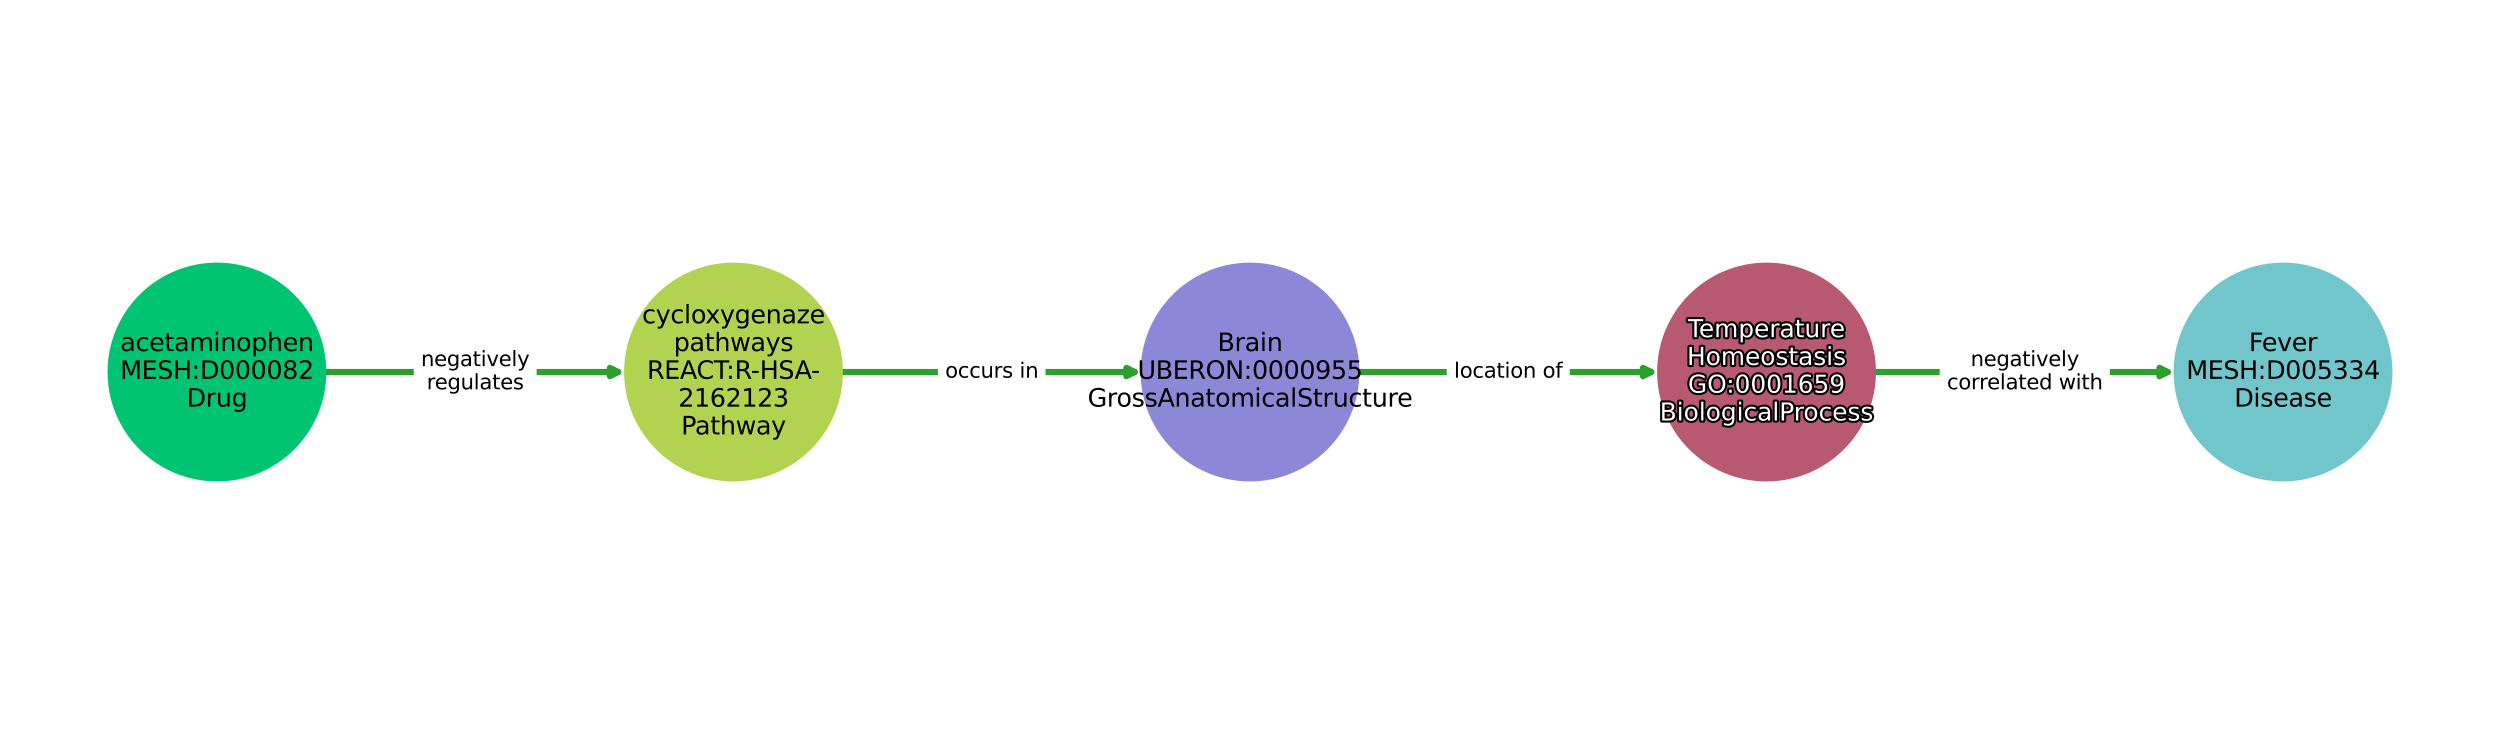 <?xml version="1.0" encoding="utf-8" standalone="no"?>
<!DOCTYPE svg PUBLIC "-//W3C//DTD SVG 1.1//EN"
  "http://www.w3.org/Graphics/SVG/1.1/DTD/svg11.dtd">
<svg xmlns:xlink="http://www.w3.org/1999/xlink" width="1209.6pt" height="360pt" viewBox="0 0 1209.6 360" xmlns="http://www.w3.org/2000/svg" version="1.1">
 <defs>
  <style type="text/css">*{stroke-linejoin: round; stroke-linecap: butt}</style>
 </defs>
 <g id="figure_1">
  <g id="patch_1">
   <path d="M 0 360 
L 1209.6 360 
L 1209.6 0 
L 0 0 
z
" style="fill: #ffffff"/>
  </g>
  <g id="axes_1">
   <g id="patch_2">
    <path d="M 157.404 180 
Q 229.923 180 299.088 180 
" clip-path="url(#pfcc9dfdf5f)" style="fill: none; stroke: #2ca02c; stroke-width: 3; stroke-linecap: round"/>
    <path d="M 295.088 178 
L 299.088 180 
L 295.088 182 
L 295.088 178 
z
" clip-path="url(#pfcc9dfdf5f)" style="fill: #2ca02c; stroke: #2ca02c; stroke-width: 3; stroke-linecap: round"/>
   </g>
   <g id="patch_3">
    <path d="M 407.321 180 
Q 479.84 180 549.006 180 
" clip-path="url(#pfcc9dfdf5f)" style="fill: none; stroke: #2ca02c; stroke-width: 3; stroke-linecap: round"/>
    <path d="M 545.006 178 
L 549.006 180 
L 545.006 182 
L 545.006 178 
z
" clip-path="url(#pfcc9dfdf5f)" style="fill: #2ca02c; stroke: #2ca02c; stroke-width: 3; stroke-linecap: round"/>
   </g>
   <g id="patch_4">
    <path d="M 657.239 180 
Q 729.758 180 798.923 180 
" clip-path="url(#pfcc9dfdf5f)" style="fill: none; stroke: #2ca02c; stroke-width: 3; stroke-linecap: round"/>
    <path d="M 794.923 178 
L 798.923 180 
L 794.923 182 
L 794.923 178 
z
" clip-path="url(#pfcc9dfdf5f)" style="fill: #2ca02c; stroke: #2ca02c; stroke-width: 3; stroke-linecap: round"/>
   </g>
   <g id="patch_5">
    <path d="M 907.156 180 
Q 979.675 180 1048.84 180 
" clip-path="url(#pfcc9dfdf5f)" style="fill: none; stroke: #2ca02c; stroke-width: 3; stroke-linecap: round"/>
    <path d="M 1044.84 178 
L 1048.84 180 
L 1044.84 182 
L 1044.84 178 
z
" clip-path="url(#pfcc9dfdf5f)" style="fill: #2ca02c; stroke: #2ca02c; stroke-width: 3; stroke-linecap: round"/>
   </g>
   <g id="text_1">
    <g id="patch_6">
     <path d="M 203.707 193.438 
L 256.141 193.438 
Q 259.141 193.438 259.141 190.438 
L 259.141 169.562 
Q 259.141 166.562 256.141 166.562 
L 203.707 166.562 
Q 200.707 166.562 200.707 169.562 
L 200.707 190.438 
Q 200.707 193.438 203.707 193.438 
z
" clip-path="url(#pfcc9dfdf5f)" style="fill: #ffffff; stroke: #ffffff; stroke-linejoin: miter"/>
    </g>
    <g clip-path="url(#pfcc9dfdf5f)">
     <!-- negatively -->
     <g transform="translate(203.707 177.16)scale(0.1 -0.1)">
      <defs>
       <path id="DejaVuSans-6e" d="M 3513 2113 
L 3513 0 
L 2938 0 
L 2938 2094 
Q 2938 2591 2744 2837 
Q 2550 3084 2163 3084 
Q 1697 3084 1428 2787 
Q 1159 2491 1159 1978 
L 1159 0 
L 581 0 
L 581 3500 
L 1159 3500 
L 1159 2956 
Q 1366 3272 1645 3428 
Q 1925 3584 2291 3584 
Q 2894 3584 3203 3211 
Q 3513 2838 3513 2113 
z
" transform="scale(0.016)"/>
       <path id="DejaVuSans-65" d="M 3597 1894 
L 3597 1613 
L 953 1613 
Q 991 1019 1311 708 
Q 1631 397 2203 397 
Q 2534 397 2845 478 
Q 3156 559 3463 722 
L 3463 178 
Q 3153 47 2828 -22 
Q 2503 -91 2169 -91 
Q 1331 -91 842 396 
Q 353 884 353 1716 
Q 353 2575 817 3079 
Q 1281 3584 2069 3584 
Q 2775 3584 3186 3129 
Q 3597 2675 3597 1894 
z
M 3022 2063 
Q 3016 2534 2758 2815 
Q 2500 3097 2075 3097 
Q 1594 3097 1305 2825 
Q 1016 2553 972 2059 
L 3022 2063 
z
" transform="scale(0.016)"/>
       <path id="DejaVuSans-67" d="M 2906 1791 
Q 2906 2416 2648 2759 
Q 2391 3103 1925 3103 
Q 1463 3103 1205 2759 
Q 947 2416 947 1791 
Q 947 1169 1205 825 
Q 1463 481 1925 481 
Q 2391 481 2648 825 
Q 2906 1169 2906 1791 
z
M 3481 434 
Q 3481 -459 3084 -895 
Q 2688 -1331 1869 -1331 
Q 1566 -1331 1297 -1286 
Q 1028 -1241 775 -1147 
L 775 -588 
Q 1028 -725 1275 -790 
Q 1522 -856 1778 -856 
Q 2344 -856 2625 -561 
Q 2906 -266 2906 331 
L 2906 616 
Q 2728 306 2450 153 
Q 2172 0 1784 0 
Q 1141 0 747 490 
Q 353 981 353 1791 
Q 353 2603 747 3093 
Q 1141 3584 1784 3584 
Q 2172 3584 2450 3431 
Q 2728 3278 2906 2969 
L 2906 3500 
L 3481 3500 
L 3481 434 
z
" transform="scale(0.016)"/>
       <path id="DejaVuSans-61" d="M 2194 1759 
Q 1497 1759 1228 1600 
Q 959 1441 959 1056 
Q 959 750 1161 570 
Q 1363 391 1709 391 
Q 2188 391 2477 730 
Q 2766 1069 2766 1631 
L 2766 1759 
L 2194 1759 
z
M 3341 1997 
L 3341 0 
L 2766 0 
L 2766 531 
Q 2569 213 2275 61 
Q 1981 -91 1556 -91 
Q 1019 -91 701 211 
Q 384 513 384 1019 
Q 384 1609 779 1909 
Q 1175 2209 1959 2209 
L 2766 2209 
L 2766 2266 
Q 2766 2663 2505 2880 
Q 2244 3097 1772 3097 
Q 1472 3097 1187 3025 
Q 903 2953 641 2809 
L 641 3341 
Q 956 3463 1253 3523 
Q 1550 3584 1831 3584 
Q 2591 3584 2966 3190 
Q 3341 2797 3341 1997 
z
" transform="scale(0.016)"/>
       <path id="DejaVuSans-74" d="M 1172 4494 
L 1172 3500 
L 2356 3500 
L 2356 3053 
L 1172 3053 
L 1172 1153 
Q 1172 725 1289 603 
Q 1406 481 1766 481 
L 2356 481 
L 2356 0 
L 1766 0 
Q 1100 0 847 248 
Q 594 497 594 1153 
L 594 3053 
L 172 3053 
L 172 3500 
L 594 3500 
L 594 4494 
L 1172 4494 
z
" transform="scale(0.016)"/>
       <path id="DejaVuSans-69" d="M 603 3500 
L 1178 3500 
L 1178 0 
L 603 0 
L 603 3500 
z
M 603 4863 
L 1178 4863 
L 1178 4134 
L 603 4134 
L 603 4863 
z
" transform="scale(0.016)"/>
       <path id="DejaVuSans-76" d="M 191 3500 
L 800 3500 
L 1894 563 
L 2988 3500 
L 3597 3500 
L 2284 0 
L 1503 0 
L 191 3500 
z
" transform="scale(0.016)"/>
       <path id="DejaVuSans-6c" d="M 603 4863 
L 1178 4863 
L 1178 0 
L 603 0 
L 603 4863 
z
" transform="scale(0.016)"/>
       <path id="DejaVuSans-79" d="M 2059 -325 
Q 1816 -950 1584 -1140 
Q 1353 -1331 966 -1331 
L 506 -1331 
L 506 -850 
L 844 -850 
Q 1081 -850 1212 -737 
Q 1344 -625 1503 -206 
L 1606 56 
L 191 3500 
L 800 3500 
L 1894 763 
L 2988 3500 
L 3597 3500 
L 2059 -325 
z
" transform="scale(0.016)"/>
      </defs>
      <use xlink:href="#DejaVuSans-6e"/>
      <use xlink:href="#DejaVuSans-65" x="63.379"/>
      <use xlink:href="#DejaVuSans-67" x="124.902"/>
      <use xlink:href="#DejaVuSans-61" x="188.379"/>
      <use xlink:href="#DejaVuSans-74" x="249.658"/>
      <use xlink:href="#DejaVuSans-69" x="288.867"/>
      <use xlink:href="#DejaVuSans-76" x="316.65"/>
      <use xlink:href="#DejaVuSans-65" x="375.83"/>
      <use xlink:href="#DejaVuSans-6c" x="437.354"/>
      <use xlink:href="#DejaVuSans-79" x="465.137"/>
     </g>
    </g>
    <g clip-path="url(#pfcc9dfdf5f)">
     <!-- regulates -->
     <g transform="translate(206.467 188.358)scale(0.1 -0.1)">
      <defs>
       <path id="DejaVuSans-72" d="M 2631 2963 
Q 2534 3019 2420 3045 
Q 2306 3072 2169 3072 
Q 1681 3072 1420 2755 
Q 1159 2438 1159 1844 
L 1159 0 
L 581 0 
L 581 3500 
L 1159 3500 
L 1159 2956 
Q 1341 3275 1631 3429 
Q 1922 3584 2338 3584 
Q 2397 3584 2469 3576 
Q 2541 3569 2628 3553 
L 2631 2963 
z
" transform="scale(0.016)"/>
       <path id="DejaVuSans-75" d="M 544 1381 
L 544 3500 
L 1119 3500 
L 1119 1403 
Q 1119 906 1312 657 
Q 1506 409 1894 409 
Q 2359 409 2629 706 
Q 2900 1003 2900 1516 
L 2900 3500 
L 3475 3500 
L 3475 0 
L 2900 0 
L 2900 538 
Q 2691 219 2414 64 
Q 2138 -91 1772 -91 
Q 1169 -91 856 284 
Q 544 659 544 1381 
z
M 1991 3584 
L 1991 3584 
z
" transform="scale(0.016)"/>
       <path id="DejaVuSans-73" d="M 2834 3397 
L 2834 2853 
Q 2591 2978 2328 3040 
Q 2066 3103 1784 3103 
Q 1356 3103 1142 2972 
Q 928 2841 928 2578 
Q 928 2378 1081 2264 
Q 1234 2150 1697 2047 
L 1894 2003 
Q 2506 1872 2764 1633 
Q 3022 1394 3022 966 
Q 3022 478 2636 193 
Q 2250 -91 1575 -91 
Q 1294 -91 989 -36 
Q 684 19 347 128 
L 347 722 
Q 666 556 975 473 
Q 1284 391 1588 391 
Q 1994 391 2212 530 
Q 2431 669 2431 922 
Q 2431 1156 2273 1281 
Q 2116 1406 1581 1522 
L 1381 1569 
Q 847 1681 609 1914 
Q 372 2147 372 2553 
Q 372 3047 722 3315 
Q 1072 3584 1716 3584 
Q 2034 3584 2315 3537 
Q 2597 3491 2834 3397 
z
" transform="scale(0.016)"/>
      </defs>
      <use xlink:href="#DejaVuSans-72"/>
      <use xlink:href="#DejaVuSans-65" x="38.863"/>
      <use xlink:href="#DejaVuSans-67" x="100.387"/>
      <use xlink:href="#DejaVuSans-75" x="163.863"/>
      <use xlink:href="#DejaVuSans-6c" x="227.242"/>
      <use xlink:href="#DejaVuSans-61" x="255.025"/>
      <use xlink:href="#DejaVuSans-74" x="316.305"/>
      <use xlink:href="#DejaVuSans-65" x="355.514"/>
      <use xlink:href="#DejaVuSans-73" x="417.037"/>
     </g>
    </g>
   </g>
   <g id="text_2">
    <g id="patch_7">
     <path d="M 457.308 187.839 
L 502.375 187.839 
Q 505.375 187.839 505.375 184.839 
L 505.375 175.161 
Q 505.375 172.161 502.375 172.161 
L 457.308 172.161 
Q 454.308 172.161 454.308 175.161 
L 454.308 184.839 
Q 454.308 187.839 457.308 187.839 
z
" clip-path="url(#pfcc9dfdf5f)" style="fill: #ffffff; stroke: #ffffff; stroke-linejoin: miter"/>
    </g>
    <g clip-path="url(#pfcc9dfdf5f)">
     <!-- occurs in -->
     <g transform="translate(457.308 182.759)scale(0.1 -0.1)">
      <defs>
       <path id="DejaVuSans-6f" d="M 1959 3097 
Q 1497 3097 1228 2736 
Q 959 2375 959 1747 
Q 959 1119 1226 758 
Q 1494 397 1959 397 
Q 2419 397 2687 759 
Q 2956 1122 2956 1747 
Q 2956 2369 2687 2733 
Q 2419 3097 1959 3097 
z
M 1959 3584 
Q 2709 3584 3137 3096 
Q 3566 2609 3566 1747 
Q 3566 888 3137 398 
Q 2709 -91 1959 -91 
Q 1206 -91 779 398 
Q 353 888 353 1747 
Q 353 2609 779 3096 
Q 1206 3584 1959 3584 
z
" transform="scale(0.016)"/>
       <path id="DejaVuSans-63" d="M 3122 3366 
L 3122 2828 
Q 2878 2963 2633 3030 
Q 2388 3097 2138 3097 
Q 1578 3097 1268 2742 
Q 959 2388 959 1747 
Q 959 1106 1268 751 
Q 1578 397 2138 397 
Q 2388 397 2633 464 
Q 2878 531 3122 666 
L 3122 134 
Q 2881 22 2623 -34 
Q 2366 -91 2075 -91 
Q 1284 -91 818 406 
Q 353 903 353 1747 
Q 353 2603 823 3093 
Q 1294 3584 2113 3584 
Q 2378 3584 2631 3529 
Q 2884 3475 3122 3366 
z
" transform="scale(0.016)"/>
       <path id="DejaVuSans-20" transform="scale(0.016)"/>
      </defs>
      <use xlink:href="#DejaVuSans-6f"/>
      <use xlink:href="#DejaVuSans-63" x="61.182"/>
      <use xlink:href="#DejaVuSans-63" x="116.162"/>
      <use xlink:href="#DejaVuSans-75" x="171.143"/>
      <use xlink:href="#DejaVuSans-72" x="234.521"/>
      <use xlink:href="#DejaVuSans-73" x="275.635"/>
      <use xlink:href="#DejaVuSans-20" x="327.734"/>
      <use xlink:href="#DejaVuSans-69" x="359.521"/>
      <use xlink:href="#DejaVuSans-6e" x="387.305"/>
     </g>
    </g>
   </g>
   <g id="text_3">
    <g id="patch_8">
     <path d="M 703.511 187.839 
L 756.006 187.839 
Q 759.006 187.839 759.006 184.839 
L 759.006 175.161 
Q 759.006 172.161 756.006 172.161 
L 703.511 172.161 
Q 700.511 172.161 700.511 175.161 
L 700.511 184.839 
Q 700.511 187.839 703.511 187.839 
z
" clip-path="url(#pfcc9dfdf5f)" style="fill: #ffffff; stroke: #ffffff; stroke-linejoin: miter"/>
    </g>
    <g clip-path="url(#pfcc9dfdf5f)">
     <!-- location of -->
     <g transform="translate(703.511 182.759)scale(0.1 -0.1)">
      <defs>
       <path id="DejaVuSans-66" d="M 2375 4863 
L 2375 4384 
L 1825 4384 
Q 1516 4384 1395 4259 
Q 1275 4134 1275 3809 
L 1275 3500 
L 2222 3500 
L 2222 3053 
L 1275 3053 
L 1275 0 
L 697 0 
L 697 3053 
L 147 3053 
L 147 3500 
L 697 3500 
L 697 3744 
Q 697 4328 969 4595 
Q 1241 4863 1831 4863 
L 2375 4863 
z
" transform="scale(0.016)"/>
      </defs>
      <use xlink:href="#DejaVuSans-6c"/>
      <use xlink:href="#DejaVuSans-6f" x="27.783"/>
      <use xlink:href="#DejaVuSans-63" x="88.965"/>
      <use xlink:href="#DejaVuSans-61" x="143.945"/>
      <use xlink:href="#DejaVuSans-74" x="205.225"/>
      <use xlink:href="#DejaVuSans-69" x="244.434"/>
      <use xlink:href="#DejaVuSans-6f" x="272.217"/>
      <use xlink:href="#DejaVuSans-6e" x="333.398"/>
      <use xlink:href="#DejaVuSans-20" x="396.777"/>
      <use xlink:href="#DejaVuSans-6f" x="428.564"/>
      <use xlink:href="#DejaVuSans-66" x="489.746"/>
     </g>
    </g>
   </g>
   <g id="text_4">
    <g id="patch_9">
     <path d="M 942.02 193.438 
L 1017.332 193.438 
Q 1020.332 193.438 1020.332 190.438 
L 1020.332 169.562 
Q 1020.332 166.562 1017.332 166.562 
L 942.02 166.562 
Q 939.02 166.562 939.02 169.562 
L 939.02 190.438 
Q 939.02 193.438 942.02 193.438 
z
" clip-path="url(#pfcc9dfdf5f)" style="fill: #ffffff; stroke: #ffffff; stroke-linejoin: miter"/>
    </g>
    <g clip-path="url(#pfcc9dfdf5f)">
     <!-- negatively -->
     <g transform="translate(953.459 177.16)scale(0.1 -0.1)">
      <use xlink:href="#DejaVuSans-6e"/>
      <use xlink:href="#DejaVuSans-65" x="63.379"/>
      <use xlink:href="#DejaVuSans-67" x="124.902"/>
      <use xlink:href="#DejaVuSans-61" x="188.379"/>
      <use xlink:href="#DejaVuSans-74" x="249.658"/>
      <use xlink:href="#DejaVuSans-69" x="288.867"/>
      <use xlink:href="#DejaVuSans-76" x="316.65"/>
      <use xlink:href="#DejaVuSans-65" x="375.83"/>
      <use xlink:href="#DejaVuSans-6c" x="437.354"/>
      <use xlink:href="#DejaVuSans-79" x="465.137"/>
     </g>
    </g>
    <g clip-path="url(#pfcc9dfdf5f)">
     <!-- correlated with -->
     <g transform="translate(942.02 188.358)scale(0.1 -0.1)">
      <defs>
       <path id="DejaVuSans-64" d="M 2906 2969 
L 2906 4863 
L 3481 4863 
L 3481 0 
L 2906 0 
L 2906 525 
Q 2725 213 2448 61 
Q 2172 -91 1784 -91 
Q 1150 -91 751 415 
Q 353 922 353 1747 
Q 353 2572 751 3078 
Q 1150 3584 1784 3584 
Q 2172 3584 2448 3432 
Q 2725 3281 2906 2969 
z
M 947 1747 
Q 947 1113 1208 752 
Q 1469 391 1925 391 
Q 2381 391 2643 752 
Q 2906 1113 2906 1747 
Q 2906 2381 2643 2742 
Q 2381 3103 1925 3103 
Q 1469 3103 1208 2742 
Q 947 2381 947 1747 
z
" transform="scale(0.016)"/>
       <path id="DejaVuSans-77" d="M 269 3500 
L 844 3500 
L 1563 769 
L 2278 3500 
L 2956 3500 
L 3675 769 
L 4391 3500 
L 4966 3500 
L 4050 0 
L 3372 0 
L 2619 2869 
L 1863 0 
L 1184 0 
L 269 3500 
z
" transform="scale(0.016)"/>
       <path id="DejaVuSans-68" d="M 3513 2113 
L 3513 0 
L 2938 0 
L 2938 2094 
Q 2938 2591 2744 2837 
Q 2550 3084 2163 3084 
Q 1697 3084 1428 2787 
Q 1159 2491 1159 1978 
L 1159 0 
L 581 0 
L 581 4863 
L 1159 4863 
L 1159 2956 
Q 1366 3272 1645 3428 
Q 1925 3584 2291 3584 
Q 2894 3584 3203 3211 
Q 3513 2838 3513 2113 
z
" transform="scale(0.016)"/>
      </defs>
      <use xlink:href="#DejaVuSans-63"/>
      <use xlink:href="#DejaVuSans-6f" x="54.98"/>
      <use xlink:href="#DejaVuSans-72" x="116.162"/>
      <use xlink:href="#DejaVuSans-72" x="155.525"/>
      <use xlink:href="#DejaVuSans-65" x="194.389"/>
      <use xlink:href="#DejaVuSans-6c" x="255.912"/>
      <use xlink:href="#DejaVuSans-61" x="283.695"/>
      <use xlink:href="#DejaVuSans-74" x="344.975"/>
      <use xlink:href="#DejaVuSans-65" x="384.184"/>
      <use xlink:href="#DejaVuSans-64" x="445.707"/>
      <use xlink:href="#DejaVuSans-20" x="509.184"/>
      <use xlink:href="#DejaVuSans-77" x="540.971"/>
      <use xlink:href="#DejaVuSans-69" x="622.758"/>
      <use xlink:href="#DejaVuSans-74" x="650.541"/>
      <use xlink:href="#DejaVuSans-68" x="689.75"/>
     </g>
    </g>
   </g>
   <g id="PathCollection_1">
    <defs>
     <path id="C0_0_b2badf7254" d="M 0 52.44 
C 13.907 52.44 27.247 46.915 37.081 37.081 
C 46.915 27.247 52.44 13.907 52.44 -0 
C 52.44 -13.907 46.915 -27.247 37.081 -37.081 
C 27.247 -46.915 13.907 -52.44 0 -52.44 
C -13.907 -52.44 -27.247 -46.915 -37.081 -37.081 
C -46.915 -27.247 -52.44 -13.907 -52.44 0 
C -52.44 13.907 -46.915 27.247 -37.081 37.081 
C -27.247 46.915 -13.907 52.44 0 52.44 
z
"/>
    </defs>
    <g clip-path="url(#pfcc9dfdf5f)">
     <use xlink:href="#C0_0_b2badf7254" x="104.965" y="180" style="fill: #01c472; stroke: #01c472"/>
    </g>
    <g clip-path="url(#pfcc9dfdf5f)">
     <use xlink:href="#C0_0_b2badf7254" x="354.883" y="180" style="fill: #b1d34f; stroke: #b1d34f"/>
    </g>
    <g clip-path="url(#pfcc9dfdf5f)">
     <use xlink:href="#C0_0_b2badf7254" x="604.8" y="180" style="fill: #8c88d7; stroke: #8c88d7"/>
    </g>
    <g clip-path="url(#pfcc9dfdf5f)">
     <use xlink:href="#C0_0_b2badf7254" x="854.717" y="180" style="fill: #b75970; stroke: #b75970"/>
    </g>
    <g clip-path="url(#pfcc9dfdf5f)">
     <use xlink:href="#C0_0_b2badf7254" x="1104.635" y="180" style="fill: #70c6ca; stroke: #70c6ca"/>
    </g>
   </g>
   <g id="text_5">
    <path d="M 816.678 154.406 
L 824.079 154.406 
L 824.079 155.404 
L 820.974 155.404 
L 820.974 163.155 
L 819.785 163.155 
L 819.785 155.404 
L 816.678 155.404 
L 816.678 154.406 
z
M 828.748 159.604 
L 828.748 160.131 
L 823.791 160.131 
Q 823.862 161.245 824.462 161.828 
Q 825.062 162.411 826.135 162.411 
Q 826.755 162.411 827.338 162.259 
Q 827.921 162.107 828.497 161.801 
L 828.497 162.821 
Q 827.916 163.067 827.306 163.196 
Q 826.697 163.326 826.071 163.326 
Q 824.5 163.326 823.583 162.413 
Q 822.666 161.498 822.666 159.938 
Q 822.666 158.327 823.536 157.382 
Q 824.406 156.435 825.883 156.435 
Q 827.207 156.435 827.978 157.288 
Q 828.748 158.14 828.748 159.604 
z
M 827.67 159.287 
Q 827.659 158.404 827.175 157.877 
Q 826.691 157.348 825.895 157.348 
Q 824.993 157.348 824.451 157.858 
Q 823.909 158.368 823.826 159.295 
L 827.67 159.287 
z
M 835.627 157.853 
Q 836.032 157.125 836.594 156.78 
Q 837.157 156.435 837.918 156.435 
Q 838.944 156.435 839.501 157.153 
Q 840.057 157.87 840.057 159.193 
L 840.057 163.155 
L 838.974 163.155 
L 838.974 159.229 
Q 838.974 158.286 838.638 157.83 
Q 838.304 157.373 837.62 157.373 
Q 836.782 157.373 836.294 157.93 
Q 835.809 158.485 835.809 159.446 
L 835.809 163.155 
L 834.725 163.155 
L 834.725 159.229 
Q 834.725 158.28 834.391 157.826 
Q 834.057 157.373 833.36 157.373 
Q 832.533 157.373 832.046 157.931 
Q 831.56 158.49 831.56 159.446 
L 831.56 163.155 
L 830.476 163.155 
L 830.476 156.593 
L 831.56 156.593 
L 831.56 157.613 
Q 831.929 157.009 832.445 156.722 
Q 832.961 156.435 833.669 156.435 
Q 834.386 156.435 834.886 156.799 
Q 835.387 157.161 835.627 157.853 
z
M 843.249 162.171 
L 843.249 165.651 
L 842.166 165.651 
L 842.166 156.593 
L 843.249 156.593 
L 843.249 157.588 
Q 843.591 157.003 844.108 156.72 
Q 844.628 156.435 845.348 156.435 
Q 846.544 156.435 847.29 157.384 
Q 848.038 158.333 848.038 159.88 
Q 848.038 161.426 847.29 162.377 
Q 846.544 163.326 845.348 163.326 
Q 844.628 163.326 844.108 163.041 
Q 843.591 162.756 843.249 162.171 
z
M 846.919 159.88 
Q 846.919 158.691 846.429 158.014 
Q 845.94 157.337 845.085 157.337 
Q 844.228 157.337 843.739 158.014 
Q 843.249 158.691 843.249 159.88 
Q 843.249 161.068 843.739 161.745 
Q 844.228 162.422 845.085 162.422 
Q 845.94 162.422 846.429 161.745 
Q 846.919 161.068 846.919 159.88 
z
M 855.438 159.604 
L 855.438 160.131 
L 850.48 160.131 
Q 850.552 161.245 851.152 161.828 
Q 851.752 162.411 852.824 162.411 
Q 853.445 162.411 854.028 162.259 
Q 854.611 162.107 855.187 161.801 
L 855.187 162.821 
Q 854.605 163.067 853.996 163.196 
Q 853.387 163.326 852.76 163.326 
Q 851.189 163.326 850.272 162.413 
Q 849.355 161.498 849.355 159.938 
Q 849.355 158.327 850.225 157.382 
Q 851.095 156.435 852.573 156.435 
Q 853.897 156.435 854.667 157.288 
Q 855.438 158.14 855.438 159.604 
z
M 854.36 159.287 
Q 854.348 158.404 853.865 157.877 
Q 853.381 157.348 852.584 157.348 
Q 851.682 157.348 851.14 157.858 
Q 850.598 158.368 850.516 159.295 
L 854.36 159.287 
z
M 861.009 157.6 
Q 860.828 157.495 860.614 157.446 
Q 860.4 157.395 860.143 157.395 
Q 859.228 157.395 858.739 157.99 
Q 858.249 158.584 858.249 159.698 
L 858.249 163.155 
L 857.166 163.155 
L 857.166 156.593 
L 858.249 156.593 
L 858.249 157.613 
Q 858.591 157.015 859.134 156.726 
Q 859.68 156.435 860.46 156.435 
Q 860.571 156.435 860.706 156.45 
Q 860.841 156.463 861.004 156.493 
L 861.009 157.6 
z
M 865.124 159.857 
Q 863.817 159.857 863.312 160.155 
Q 862.808 160.453 862.808 161.175 
Q 862.808 161.749 863.187 162.086 
Q 863.565 162.422 864.214 162.422 
Q 865.112 162.422 865.654 161.786 
Q 866.196 161.151 866.196 160.097 
L 866.196 159.857 
L 865.124 159.857 
z
M 867.274 159.411 
L 867.274 163.155 
L 866.196 163.155 
L 866.196 162.16 
Q 865.827 162.756 865.275 163.041 
Q 864.724 163.326 863.927 163.326 
Q 862.92 163.326 862.324 162.76 
Q 861.73 162.193 861.73 161.245 
Q 861.73 160.138 862.47 159.576 
Q 863.213 159.013 864.683 159.013 
L 866.196 159.013 
L 866.196 158.906 
Q 866.196 158.162 865.707 157.755 
Q 865.217 157.348 864.332 157.348 
Q 863.77 157.348 863.235 157.483 
Q 862.703 157.618 862.212 157.888 
L 862.212 156.891 
Q 862.802 156.662 863.359 156.55 
Q 863.916 156.435 864.443 156.435 
Q 865.868 156.435 866.571 157.174 
Q 867.274 157.911 867.274 159.411 
z
M 870.561 154.729 
L 870.561 156.593 
L 872.781 156.593 
L 872.781 157.431 
L 870.561 157.431 
L 870.561 160.993 
Q 870.561 161.796 870.78 162.025 
Q 871 162.253 871.675 162.253 
L 872.781 162.253 
L 872.781 163.155 
L 871.675 163.155 
Q 870.426 163.155 869.951 162.69 
Q 869.477 162.223 869.477 160.993 
L 869.477 157.431 
L 868.686 157.431 
L 868.686 156.593 
L 869.477 156.593 
L 869.477 154.729 
L 870.561 154.729 
z
M 874.088 160.566 
L 874.088 156.593 
L 875.167 156.593 
L 875.167 160.525 
Q 875.167 161.456 875.528 161.923 
Q 875.892 162.388 876.62 162.388 
Q 877.492 162.388 877.998 161.831 
Q 878.506 161.275 878.506 160.313 
L 878.506 156.593 
L 879.584 156.593 
L 879.584 163.155 
L 878.506 163.155 
L 878.506 162.146 
Q 878.114 162.745 877.595 163.035 
Q 877.077 163.326 876.391 163.326 
Q 875.26 163.326 874.673 162.623 
Q 874.088 161.92 874.088 160.566 
z
M 876.802 156.435 
L 876.802 156.435 
z
M 885.607 157.6 
Q 885.425 157.495 885.211 157.446 
Q 884.998 157.395 884.741 157.395 
Q 883.826 157.395 883.336 157.99 
Q 882.847 158.584 882.847 159.698 
L 882.847 163.155 
L 881.763 163.155 
L 881.763 156.593 
L 882.847 156.593 
L 882.847 157.613 
Q 883.188 157.015 883.732 156.726 
Q 884.278 156.435 885.058 156.435 
Q 885.168 156.435 885.303 156.45 
Q 885.438 156.463 885.601 156.493 
L 885.607 157.6 
z
M 892.082 159.604 
L 892.082 160.131 
L 887.124 160.131 
Q 887.196 161.245 887.796 161.828 
Q 888.396 162.411 889.468 162.411 
Q 890.089 162.411 890.672 162.259 
Q 891.255 162.107 891.831 161.801 
L 891.831 162.821 
Q 891.249 163.067 890.64 163.196 
Q 890.031 163.326 889.404 163.326 
Q 887.833 163.326 886.916 162.413 
Q 885.999 161.498 885.999 159.938 
Q 885.999 158.327 886.869 157.382 
Q 887.739 156.435 889.217 156.435 
Q 890.541 156.435 891.311 157.288 
Q 892.082 158.14 892.082 159.604 
z
M 891.004 159.287 
Q 890.993 158.404 890.509 157.877 
Q 890.025 157.348 889.228 157.348 
Q 888.326 157.348 887.784 157.858 
Q 887.243 158.368 887.16 159.295 
L 891.004 159.287 
z
" clip-path="url(#pfcc9dfdf5f)" style="fill: #ffffff; stroke: #000000; stroke-width: 2"/>
    <path d="M 816.678 154.406 
L 824.079 154.406 
L 824.079 155.404 
L 820.974 155.404 
L 820.974 163.155 
L 819.785 163.155 
L 819.785 155.404 
L 816.678 155.404 
L 816.678 154.406 
z
M 828.748 159.604 
L 828.748 160.131 
L 823.791 160.131 
Q 823.862 161.245 824.462 161.828 
Q 825.062 162.411 826.135 162.411 
Q 826.755 162.411 827.338 162.259 
Q 827.921 162.107 828.497 161.801 
L 828.497 162.821 
Q 827.916 163.067 827.306 163.196 
Q 826.697 163.326 826.071 163.326 
Q 824.5 163.326 823.583 162.413 
Q 822.666 161.498 822.666 159.938 
Q 822.666 158.327 823.536 157.382 
Q 824.406 156.435 825.883 156.435 
Q 827.207 156.435 827.978 157.288 
Q 828.748 158.14 828.748 159.604 
z
M 827.67 159.287 
Q 827.659 158.404 827.175 157.877 
Q 826.691 157.348 825.895 157.348 
Q 824.993 157.348 824.451 157.858 
Q 823.909 158.368 823.826 159.295 
L 827.67 159.287 
z
M 835.627 157.853 
Q 836.032 157.125 836.594 156.78 
Q 837.157 156.435 837.918 156.435 
Q 838.944 156.435 839.501 157.153 
Q 840.057 157.87 840.057 159.193 
L 840.057 163.155 
L 838.974 163.155 
L 838.974 159.229 
Q 838.974 158.286 838.638 157.83 
Q 838.304 157.373 837.62 157.373 
Q 836.782 157.373 836.294 157.93 
Q 835.809 158.485 835.809 159.446 
L 835.809 163.155 
L 834.725 163.155 
L 834.725 159.229 
Q 834.725 158.28 834.391 157.826 
Q 834.057 157.373 833.36 157.373 
Q 832.533 157.373 832.046 157.931 
Q 831.56 158.49 831.56 159.446 
L 831.56 163.155 
L 830.476 163.155 
L 830.476 156.593 
L 831.56 156.593 
L 831.56 157.613 
Q 831.929 157.009 832.445 156.722 
Q 832.961 156.435 833.669 156.435 
Q 834.386 156.435 834.886 156.799 
Q 835.387 157.161 835.627 157.853 
z
M 843.249 162.171 
L 843.249 165.651 
L 842.166 165.651 
L 842.166 156.593 
L 843.249 156.593 
L 843.249 157.588 
Q 843.591 157.003 844.108 156.72 
Q 844.628 156.435 845.348 156.435 
Q 846.544 156.435 847.29 157.384 
Q 848.038 158.333 848.038 159.88 
Q 848.038 161.426 847.29 162.377 
Q 846.544 163.326 845.348 163.326 
Q 844.628 163.326 844.108 163.041 
Q 843.591 162.756 843.249 162.171 
z
M 846.919 159.88 
Q 846.919 158.691 846.429 158.014 
Q 845.94 157.337 845.085 157.337 
Q 844.228 157.337 843.739 158.014 
Q 843.249 158.691 843.249 159.88 
Q 843.249 161.068 843.739 161.745 
Q 844.228 162.422 845.085 162.422 
Q 845.94 162.422 846.429 161.745 
Q 846.919 161.068 846.919 159.88 
z
M 855.438 159.604 
L 855.438 160.131 
L 850.48 160.131 
Q 850.552 161.245 851.152 161.828 
Q 851.752 162.411 852.824 162.411 
Q 853.445 162.411 854.028 162.259 
Q 854.611 162.107 855.187 161.801 
L 855.187 162.821 
Q 854.605 163.067 853.996 163.196 
Q 853.387 163.326 852.76 163.326 
Q 851.189 163.326 850.272 162.413 
Q 849.355 161.498 849.355 159.938 
Q 849.355 158.327 850.225 157.382 
Q 851.095 156.435 852.573 156.435 
Q 853.897 156.435 854.667 157.288 
Q 855.438 158.14 855.438 159.604 
z
M 854.36 159.287 
Q 854.348 158.404 853.865 157.877 
Q 853.381 157.348 852.584 157.348 
Q 851.682 157.348 851.14 157.858 
Q 850.598 158.368 850.516 159.295 
L 854.36 159.287 
z
M 861.009 157.6 
Q 860.828 157.495 860.614 157.446 
Q 860.4 157.395 860.143 157.395 
Q 859.228 157.395 858.739 157.99 
Q 858.249 158.584 858.249 159.698 
L 858.249 163.155 
L 857.166 163.155 
L 857.166 156.593 
L 858.249 156.593 
L 858.249 157.613 
Q 858.591 157.015 859.134 156.726 
Q 859.68 156.435 860.46 156.435 
Q 860.571 156.435 860.706 156.45 
Q 860.841 156.463 861.004 156.493 
L 861.009 157.6 
z
M 865.124 159.857 
Q 863.817 159.857 863.312 160.155 
Q 862.808 160.453 862.808 161.175 
Q 862.808 161.749 863.187 162.086 
Q 863.565 162.422 864.214 162.422 
Q 865.112 162.422 865.654 161.786 
Q 866.196 161.151 866.196 160.097 
L 866.196 159.857 
L 865.124 159.857 
z
M 867.274 159.411 
L 867.274 163.155 
L 866.196 163.155 
L 866.196 162.16 
Q 865.827 162.756 865.275 163.041 
Q 864.724 163.326 863.927 163.326 
Q 862.92 163.326 862.324 162.76 
Q 861.73 162.193 861.73 161.245 
Q 861.73 160.138 862.47 159.576 
Q 863.213 159.013 864.683 159.013 
L 866.196 159.013 
L 866.196 158.906 
Q 866.196 158.162 865.707 157.755 
Q 865.217 157.348 864.332 157.348 
Q 863.77 157.348 863.235 157.483 
Q 862.703 157.618 862.212 157.888 
L 862.212 156.891 
Q 862.802 156.662 863.359 156.55 
Q 863.916 156.435 864.443 156.435 
Q 865.868 156.435 866.571 157.174 
Q 867.274 157.911 867.274 159.411 
z
M 870.561 154.729 
L 870.561 156.593 
L 872.781 156.593 
L 872.781 157.431 
L 870.561 157.431 
L 870.561 160.993 
Q 870.561 161.796 870.78 162.025 
Q 871 162.253 871.675 162.253 
L 872.781 162.253 
L 872.781 163.155 
L 871.675 163.155 
Q 870.426 163.155 869.951 162.69 
Q 869.477 162.223 869.477 160.993 
L 869.477 157.431 
L 868.686 157.431 
L 868.686 156.593 
L 869.477 156.593 
L 869.477 154.729 
L 870.561 154.729 
z
M 874.088 160.566 
L 874.088 156.593 
L 875.167 156.593 
L 875.167 160.525 
Q 875.167 161.456 875.528 161.923 
Q 875.892 162.388 876.62 162.388 
Q 877.492 162.388 877.998 161.831 
Q 878.506 161.275 878.506 160.313 
L 878.506 156.593 
L 879.584 156.593 
L 879.584 163.155 
L 878.506 163.155 
L 878.506 162.146 
Q 878.114 162.745 877.595 163.035 
Q 877.077 163.326 876.391 163.326 
Q 875.26 163.326 874.673 162.623 
Q 874.088 161.92 874.088 160.566 
z
M 876.802 156.435 
L 876.802 156.435 
z
M 885.607 157.6 
Q 885.425 157.495 885.211 157.446 
Q 884.998 157.395 884.741 157.395 
Q 883.826 157.395 883.336 157.99 
Q 882.847 158.584 882.847 159.698 
L 882.847 163.155 
L 881.763 163.155 
L 881.763 156.593 
L 882.847 156.593 
L 882.847 157.613 
Q 883.188 157.015 883.732 156.726 
Q 884.278 156.435 885.058 156.435 
Q 885.168 156.435 885.303 156.45 
Q 885.438 156.463 885.601 156.493 
L 885.607 157.6 
z
M 892.082 159.604 
L 892.082 160.131 
L 887.124 160.131 
Q 887.196 161.245 887.796 161.828 
Q 888.396 162.411 889.468 162.411 
Q 890.089 162.411 890.672 162.259 
Q 891.255 162.107 891.831 161.801 
L 891.831 162.821 
Q 891.249 163.067 890.64 163.196 
Q 890.031 163.326 889.404 163.326 
Q 887.833 163.326 886.916 162.413 
Q 885.999 161.498 885.999 159.938 
Q 885.999 158.327 886.869 157.382 
Q 887.739 156.435 889.217 156.435 
Q 890.541 156.435 891.311 157.288 
Q 892.082 158.14 892.082 159.604 
z
M 891.004 159.287 
Q 890.993 158.404 890.509 157.877 
Q 890.025 157.348 889.228 157.348 
Q 888.326 157.348 887.784 157.858 
Q 887.243 158.368 887.16 159.295 
L 891.004 159.287 
z
" clip-path="url(#pfcc9dfdf5f)" style="fill: #ffffff"/>
    <path d="M 817.431 167.844 
L 818.614 167.844 
L 818.614 171.431 
L 822.915 171.431 
L 822.915 167.844 
L 824.099 167.844 
L 824.099 176.593 
L 822.915 176.593 
L 822.915 172.426 
L 818.614 172.426 
L 818.614 176.593 
L 817.431 176.593 
L 817.431 167.844 
z
M 828.95 170.786 
Q 828.084 170.786 827.58 171.463 
Q 827.075 172.139 827.075 173.317 
Q 827.075 174.494 827.576 175.171 
Q 828.078 175.848 828.95 175.848 
Q 829.813 175.848 830.315 175.169 
Q 830.82 174.489 830.82 173.317 
Q 830.82 172.151 830.315 171.468 
Q 829.813 170.786 828.95 170.786 
z
M 828.95 169.873 
Q 830.356 169.873 831.159 170.788 
Q 831.963 171.701 831.963 173.317 
Q 831.963 174.928 831.159 175.846 
Q 830.356 176.763 828.95 176.763 
Q 827.538 176.763 826.738 175.846 
Q 825.939 174.928 825.939 173.317 
Q 825.939 171.701 826.738 170.788 
Q 827.538 169.873 828.95 169.873 
z
M 838.859 171.29 
Q 839.264 170.563 839.826 170.218 
Q 840.389 169.873 841.15 169.873 
Q 842.176 169.873 842.733 170.591 
Q 843.289 171.307 843.289 172.631 
L 843.289 176.593 
L 842.206 176.593 
L 842.206 172.666 
Q 842.206 171.723 841.87 171.268 
Q 841.536 170.81 840.852 170.81 
Q 840.014 170.81 839.526 171.367 
Q 839.041 171.922 839.041 172.884 
L 839.041 176.593 
L 837.957 176.593 
L 837.957 172.666 
Q 837.957 171.718 837.623 171.264 
Q 837.289 170.81 836.592 170.81 
Q 835.765 170.81 835.278 171.369 
Q 834.792 171.928 834.792 172.884 
L 834.792 176.593 
L 833.708 176.593 
L 833.708 170.03 
L 834.792 170.03 
L 834.792 171.05 
Q 835.161 170.446 835.677 170.159 
Q 836.193 169.873 836.901 169.873 
Q 837.618 169.873 838.118 170.236 
Q 838.619 170.598 838.859 171.29 
z
M 851.053 173.041 
L 851.053 173.568 
L 846.095 173.568 
Q 846.166 174.682 846.766 175.265 
Q 847.366 175.848 848.439 175.848 
Q 849.06 175.848 849.643 175.696 
Q 850.226 175.544 850.801 175.239 
L 850.801 176.259 
Q 850.22 176.504 849.611 176.634 
Q 849.001 176.763 848.375 176.763 
Q 846.804 176.763 845.887 175.85 
Q 844.97 174.935 844.97 173.375 
Q 844.97 171.764 845.84 170.819 
Q 846.71 169.873 848.188 169.873 
Q 849.511 169.873 850.282 170.726 
Q 851.053 171.577 851.053 173.041 
z
M 849.975 172.724 
Q 849.963 171.841 849.48 171.314 
Q 848.996 170.786 848.199 170.786 
Q 847.297 170.786 846.755 171.296 
Q 846.213 171.806 846.131 172.732 
L 849.975 172.724 
z
M 855.364 170.786 
Q 854.498 170.786 853.994 171.463 
Q 853.489 172.139 853.489 173.317 
Q 853.489 174.494 853.99 175.171 
Q 854.492 175.848 855.364 175.848 
Q 856.227 175.848 856.729 175.169 
Q 857.234 174.489 857.234 173.317 
Q 857.234 172.151 856.729 171.468 
Q 856.227 170.786 855.364 170.786 
z
M 855.364 169.873 
Q 856.77 169.873 857.573 170.788 
Q 858.377 171.701 858.377 173.317 
Q 858.377 174.928 857.573 175.846 
Q 856.77 176.763 855.364 176.763 
Q 853.952 176.763 853.152 175.846 
Q 852.353 174.928 852.353 173.317 
Q 852.353 171.701 853.152 170.788 
Q 853.952 169.873 855.364 169.873 
z
M 864.347 170.223 
L 864.347 171.243 
Q 863.891 171.009 863.398 170.893 
Q 862.907 170.774 862.378 170.774 
Q 861.575 170.774 861.174 171.02 
Q 860.773 171.266 860.773 171.759 
Q 860.773 172.134 861.06 172.348 
Q 861.347 172.561 862.215 172.754 
L 862.584 172.837 
Q 863.732 173.083 864.215 173.531 
Q 864.699 173.979 864.699 174.781 
Q 864.699 175.696 863.975 176.231 
Q 863.252 176.763 861.986 176.763 
Q 861.459 176.763 860.887 176.66 
Q 860.315 176.557 859.684 176.353 
L 859.684 175.239 
Q 860.282 175.55 860.861 175.706 
Q 861.44 175.859 862.01 175.859 
Q 862.772 175.859 863.18 175.599 
Q 863.591 175.338 863.591 174.864 
Q 863.591 174.425 863.295 174.191 
Q 863 173.956 861.997 173.739 
L 861.622 173.651 
Q 860.621 173.441 860.175 173.004 
Q 859.73 172.567 859.73 171.806 
Q 859.73 170.879 860.387 170.377 
Q 861.043 169.873 862.25 169.873 
Q 862.847 169.873 863.374 169.961 
Q 863.902 170.047 864.347 170.223 
z
M 867.482 168.166 
L 867.482 170.03 
L 869.702 170.03 
L 869.702 170.868 
L 867.482 170.868 
L 867.482 174.431 
Q 867.482 175.233 867.702 175.462 
Q 867.921 175.691 868.596 175.691 
L 869.702 175.691 
L 869.702 176.593 
L 868.596 176.593 
Q 867.347 176.593 866.873 176.128 
Q 866.399 175.661 866.399 174.431 
L 866.399 170.868 
L 865.607 170.868 
L 865.607 170.03 
L 866.399 170.03 
L 866.399 168.166 
L 867.482 168.166 
z
M 874.104 173.294 
Q 872.797 173.294 872.292 173.593 
Q 871.788 173.891 871.788 174.613 
Q 871.788 175.186 872.167 175.524 
Q 872.546 175.859 873.194 175.859 
Q 874.092 175.859 874.634 175.224 
Q 875.176 174.588 875.176 173.534 
L 875.176 173.294 
L 874.104 173.294 
z
M 876.254 172.848 
L 876.254 176.593 
L 875.176 176.593 
L 875.176 175.597 
Q 874.807 176.193 874.256 176.478 
Q 873.704 176.763 872.907 176.763 
Q 871.901 176.763 871.304 176.197 
Q 870.71 175.631 870.71 174.682 
Q 870.71 173.576 871.451 173.013 
Q 872.193 172.451 873.663 172.451 
L 875.176 172.451 
L 875.176 172.344 
Q 875.176 171.599 874.687 171.193 
Q 874.197 170.786 873.312 170.786 
Q 872.75 170.786 872.216 170.921 
Q 871.683 171.056 871.192 171.326 
L 871.192 170.328 
Q 871.782 170.099 872.339 169.987 
Q 872.896 169.873 873.423 169.873 
Q 874.848 169.873 875.551 170.611 
Q 876.254 171.348 876.254 172.848 
z
M 882.657 170.223 
L 882.657 171.243 
Q 882.202 171.009 881.708 170.893 
Q 881.217 170.774 880.688 170.774 
Q 879.886 170.774 879.485 171.02 
Q 879.083 171.266 879.083 171.759 
Q 879.083 172.134 879.37 172.348 
Q 879.657 172.561 880.525 172.754 
L 880.895 172.837 
Q 882.042 173.083 882.526 173.531 
Q 883.01 173.979 883.01 174.781 
Q 883.01 175.696 882.286 176.231 
Q 881.562 176.763 880.297 176.763 
Q 879.77 176.763 879.198 176.66 
Q 878.626 176.557 877.994 176.353 
L 877.994 175.239 
Q 878.592 175.55 879.172 175.706 
Q 879.751 175.859 880.321 175.859 
Q 881.082 175.859 881.491 175.599 
Q 881.902 175.338 881.902 174.864 
Q 881.902 174.425 881.605 174.191 
Q 881.311 173.956 880.308 173.739 
L 879.933 173.651 
Q 878.932 173.441 878.485 173.004 
Q 878.041 172.567 878.041 171.806 
Q 878.041 170.879 878.697 170.377 
Q 879.353 169.873 880.561 169.873 
Q 881.157 169.873 881.684 169.961 
Q 882.213 170.047 882.657 170.223 
z
M 884.726 170.03 
L 885.804 170.03 
L 885.804 176.593 
L 884.726 176.593 
L 884.726 170.03 
z
M 884.726 167.474 
L 885.804 167.474 
L 885.804 168.841 
L 884.726 168.841 
L 884.726 167.474 
z
M 892.243 170.223 
L 892.243 171.243 
Q 891.788 171.009 891.294 170.893 
Q 890.803 170.774 890.274 170.774 
Q 889.472 170.774 889.071 171.02 
Q 888.669 171.266 888.669 171.759 
Q 888.669 172.134 888.956 172.348 
Q 889.243 172.561 890.111 172.754 
L 890.481 172.837 
Q 891.628 173.083 892.112 173.531 
Q 892.596 173.979 892.596 174.781 
Q 892.596 175.696 891.872 176.231 
Q 891.148 176.763 889.883 176.763 
Q 889.356 176.763 888.784 176.66 
Q 888.212 176.557 887.58 176.353 
L 887.58 175.239 
Q 888.178 175.55 888.758 175.706 
Q 889.337 175.859 889.907 175.859 
Q 890.668 175.859 891.077 175.599 
Q 891.488 175.338 891.488 174.864 
Q 891.488 174.425 891.191 174.191 
Q 890.897 173.956 889.894 173.739 
L 889.519 173.651 
Q 888.518 173.441 888.071 173.004 
Q 887.627 172.567 887.627 171.806 
Q 887.627 170.879 888.283 170.377 
Q 888.939 169.873 890.147 169.873 
Q 890.743 169.873 891.27 169.961 
Q 891.799 170.047 892.243 170.223 
z
" clip-path="url(#pfcc9dfdf5f)" style="fill: #ffffff; stroke: #000000; stroke-width: 2"/>
    <path d="M 817.431 167.844 
L 818.614 167.844 
L 818.614 171.431 
L 822.915 171.431 
L 822.915 167.844 
L 824.099 167.844 
L 824.099 176.593 
L 822.915 176.593 
L 822.915 172.426 
L 818.614 172.426 
L 818.614 176.593 
L 817.431 176.593 
L 817.431 167.844 
z
M 828.95 170.786 
Q 828.084 170.786 827.58 171.463 
Q 827.075 172.139 827.075 173.317 
Q 827.075 174.494 827.576 175.171 
Q 828.078 175.848 828.95 175.848 
Q 829.813 175.848 830.315 175.169 
Q 830.82 174.489 830.82 173.317 
Q 830.82 172.151 830.315 171.468 
Q 829.813 170.786 828.95 170.786 
z
M 828.95 169.873 
Q 830.356 169.873 831.159 170.788 
Q 831.963 171.701 831.963 173.317 
Q 831.963 174.928 831.159 175.846 
Q 830.356 176.763 828.95 176.763 
Q 827.538 176.763 826.738 175.846 
Q 825.939 174.928 825.939 173.317 
Q 825.939 171.701 826.738 170.788 
Q 827.538 169.873 828.95 169.873 
z
M 838.859 171.29 
Q 839.264 170.563 839.826 170.218 
Q 840.389 169.873 841.15 169.873 
Q 842.176 169.873 842.733 170.591 
Q 843.289 171.307 843.289 172.631 
L 843.289 176.593 
L 842.206 176.593 
L 842.206 172.666 
Q 842.206 171.723 841.87 171.268 
Q 841.536 170.81 840.852 170.81 
Q 840.014 170.81 839.526 171.367 
Q 839.041 171.922 839.041 172.884 
L 839.041 176.593 
L 837.957 176.593 
L 837.957 172.666 
Q 837.957 171.718 837.623 171.264 
Q 837.289 170.81 836.592 170.81 
Q 835.765 170.81 835.278 171.369 
Q 834.792 171.928 834.792 172.884 
L 834.792 176.593 
L 833.708 176.593 
L 833.708 170.03 
L 834.792 170.03 
L 834.792 171.05 
Q 835.161 170.446 835.677 170.159 
Q 836.193 169.873 836.901 169.873 
Q 837.618 169.873 838.118 170.236 
Q 838.619 170.598 838.859 171.29 
z
M 851.053 173.041 
L 851.053 173.568 
L 846.095 173.568 
Q 846.166 174.682 846.766 175.265 
Q 847.366 175.848 848.439 175.848 
Q 849.06 175.848 849.643 175.696 
Q 850.226 175.544 850.801 175.239 
L 850.801 176.259 
Q 850.22 176.504 849.611 176.634 
Q 849.001 176.763 848.375 176.763 
Q 846.804 176.763 845.887 175.85 
Q 844.97 174.935 844.97 173.375 
Q 844.97 171.764 845.84 170.819 
Q 846.71 169.873 848.188 169.873 
Q 849.511 169.873 850.282 170.726 
Q 851.053 171.577 851.053 173.041 
z
M 849.975 172.724 
Q 849.963 171.841 849.48 171.314 
Q 848.996 170.786 848.199 170.786 
Q 847.297 170.786 846.755 171.296 
Q 846.213 171.806 846.131 172.732 
L 849.975 172.724 
z
M 855.364 170.786 
Q 854.498 170.786 853.994 171.463 
Q 853.489 172.139 853.489 173.317 
Q 853.489 174.494 853.99 175.171 
Q 854.492 175.848 855.364 175.848 
Q 856.227 175.848 856.729 175.169 
Q 857.234 174.489 857.234 173.317 
Q 857.234 172.151 856.729 171.468 
Q 856.227 170.786 855.364 170.786 
z
M 855.364 169.873 
Q 856.77 169.873 857.573 170.788 
Q 858.377 171.701 858.377 173.317 
Q 858.377 174.928 857.573 175.846 
Q 856.77 176.763 855.364 176.763 
Q 853.952 176.763 853.152 175.846 
Q 852.353 174.928 852.353 173.317 
Q 852.353 171.701 853.152 170.788 
Q 853.952 169.873 855.364 169.873 
z
M 864.347 170.223 
L 864.347 171.243 
Q 863.891 171.009 863.398 170.893 
Q 862.907 170.774 862.378 170.774 
Q 861.575 170.774 861.174 171.02 
Q 860.773 171.266 860.773 171.759 
Q 860.773 172.134 861.06 172.348 
Q 861.347 172.561 862.215 172.754 
L 862.584 172.837 
Q 863.732 173.083 864.215 173.531 
Q 864.699 173.979 864.699 174.781 
Q 864.699 175.696 863.975 176.231 
Q 863.252 176.763 861.986 176.763 
Q 861.459 176.763 860.887 176.66 
Q 860.315 176.557 859.684 176.353 
L 859.684 175.239 
Q 860.282 175.55 860.861 175.706 
Q 861.44 175.859 862.01 175.859 
Q 862.772 175.859 863.18 175.599 
Q 863.591 175.338 863.591 174.864 
Q 863.591 174.425 863.295 174.191 
Q 863 173.956 861.997 173.739 
L 861.622 173.651 
Q 860.621 173.441 860.175 173.004 
Q 859.73 172.567 859.73 171.806 
Q 859.73 170.879 860.387 170.377 
Q 861.043 169.873 862.25 169.873 
Q 862.847 169.873 863.374 169.961 
Q 863.902 170.047 864.347 170.223 
z
M 867.482 168.166 
L 867.482 170.03 
L 869.702 170.03 
L 869.702 170.868 
L 867.482 170.868 
L 867.482 174.431 
Q 867.482 175.233 867.702 175.462 
Q 867.921 175.691 868.596 175.691 
L 869.702 175.691 
L 869.702 176.593 
L 868.596 176.593 
Q 867.347 176.593 866.873 176.128 
Q 866.399 175.661 866.399 174.431 
L 866.399 170.868 
L 865.607 170.868 
L 865.607 170.03 
L 866.399 170.03 
L 866.399 168.166 
L 867.482 168.166 
z
M 874.104 173.294 
Q 872.797 173.294 872.292 173.593 
Q 871.788 173.891 871.788 174.613 
Q 871.788 175.186 872.167 175.524 
Q 872.546 175.859 873.194 175.859 
Q 874.092 175.859 874.634 175.224 
Q 875.176 174.588 875.176 173.534 
L 875.176 173.294 
L 874.104 173.294 
z
M 876.254 172.848 
L 876.254 176.593 
L 875.176 176.593 
L 875.176 175.597 
Q 874.807 176.193 874.256 176.478 
Q 873.704 176.763 872.907 176.763 
Q 871.901 176.763 871.304 176.197 
Q 870.71 175.631 870.71 174.682 
Q 870.71 173.576 871.451 173.013 
Q 872.193 172.451 873.663 172.451 
L 875.176 172.451 
L 875.176 172.344 
Q 875.176 171.599 874.687 171.193 
Q 874.197 170.786 873.312 170.786 
Q 872.75 170.786 872.216 170.921 
Q 871.683 171.056 871.192 171.326 
L 871.192 170.328 
Q 871.782 170.099 872.339 169.987 
Q 872.896 169.873 873.423 169.873 
Q 874.848 169.873 875.551 170.611 
Q 876.254 171.348 876.254 172.848 
z
M 882.657 170.223 
L 882.657 171.243 
Q 882.202 171.009 881.708 170.893 
Q 881.217 170.774 880.688 170.774 
Q 879.886 170.774 879.485 171.02 
Q 879.083 171.266 879.083 171.759 
Q 879.083 172.134 879.37 172.348 
Q 879.657 172.561 880.525 172.754 
L 880.895 172.837 
Q 882.042 173.083 882.526 173.531 
Q 883.01 173.979 883.01 174.781 
Q 883.01 175.696 882.286 176.231 
Q 881.562 176.763 880.297 176.763 
Q 879.77 176.763 879.198 176.66 
Q 878.626 176.557 877.994 176.353 
L 877.994 175.239 
Q 878.592 175.55 879.172 175.706 
Q 879.751 175.859 880.321 175.859 
Q 881.082 175.859 881.491 175.599 
Q 881.902 175.338 881.902 174.864 
Q 881.902 174.425 881.605 174.191 
Q 881.311 173.956 880.308 173.739 
L 879.933 173.651 
Q 878.932 173.441 878.485 173.004 
Q 878.041 172.567 878.041 171.806 
Q 878.041 170.879 878.697 170.377 
Q 879.353 169.873 880.561 169.873 
Q 881.157 169.873 881.684 169.961 
Q 882.213 170.047 882.657 170.223 
z
M 884.726 170.03 
L 885.804 170.03 
L 885.804 176.593 
L 884.726 176.593 
L 884.726 170.03 
z
M 884.726 167.474 
L 885.804 167.474 
L 885.804 168.841 
L 884.726 168.841 
L 884.726 167.474 
z
M 892.243 170.223 
L 892.243 171.243 
Q 891.788 171.009 891.294 170.893 
Q 890.803 170.774 890.274 170.774 
Q 889.472 170.774 889.071 171.02 
Q 888.669 171.266 888.669 171.759 
Q 888.669 172.134 888.956 172.348 
Q 889.243 172.561 890.111 172.754 
L 890.481 172.837 
Q 891.628 173.083 892.112 173.531 
Q 892.596 173.979 892.596 174.781 
Q 892.596 175.696 891.872 176.231 
Q 891.148 176.763 889.883 176.763 
Q 889.356 176.763 888.784 176.66 
Q 888.212 176.557 887.58 176.353 
L 887.58 175.239 
Q 888.178 175.55 888.758 175.706 
Q 889.337 175.859 889.907 175.859 
Q 890.668 175.859 891.077 175.599 
Q 891.488 175.338 891.488 174.864 
Q 891.488 174.425 891.191 174.191 
Q 890.897 173.956 889.894 173.739 
L 889.519 173.651 
Q 888.518 173.441 888.071 173.004 
Q 887.627 172.567 887.627 171.806 
Q 887.627 170.879 888.283 170.377 
Q 888.939 169.873 890.147 169.873 
Q 890.743 169.873 891.27 169.961 
Q 891.799 170.047 892.243 170.223 
z
" clip-path="url(#pfcc9dfdf5f)" style="fill: #ffffff"/>
    <path d="M 823.848 188.781 
L 823.848 186.432 
L 821.915 186.432 
L 821.915 185.459 
L 825.02 185.459 
L 825.02 189.216 
Q 824.336 189.702 823.509 189.951 
Q 822.684 190.201 821.746 190.201 
Q 819.695 190.201 818.536 189.002 
Q 817.38 187.802 817.38 185.665 
Q 817.38 183.52 818.536 182.322 
Q 819.695 181.124 821.746 181.124 
Q 822.601 181.124 823.372 181.336 
Q 824.143 181.546 824.793 181.956 
L 824.793 183.216 
Q 824.137 182.659 823.398 182.378 
Q 822.66 182.097 821.846 182.097 
Q 820.239 182.097 819.433 182.993 
Q 818.628 183.889 818.628 185.665 
Q 818.628 187.435 819.433 188.331 
Q 820.239 189.227 821.846 189.227 
Q 822.472 189.227 822.963 189.119 
Q 823.456 189.01 823.848 188.781 
z
M 830.734 182.084 
Q 829.444 182.084 828.685 183.046 
Q 827.927 184.006 827.927 185.665 
Q 827.927 187.317 828.685 188.279 
Q 829.444 189.239 830.734 189.239 
Q 832.022 189.239 832.776 188.279 
Q 833.53 187.317 833.53 185.665 
Q 833.53 184.006 832.776 183.046 
Q 832.022 182.084 830.734 182.084 
z
M 830.734 181.124 
Q 832.573 181.124 833.674 182.357 
Q 834.776 183.591 834.776 185.665 
Q 834.776 187.733 833.674 188.967 
Q 832.573 190.201 830.734 190.201 
Q 828.889 190.201 827.783 188.971 
Q 826.678 187.739 826.678 185.665 
Q 826.678 183.591 827.783 182.357 
Q 828.889 181.124 830.734 181.124 
z
M 836.647 188.541 
L 837.882 188.541 
L 837.882 190.03 
L 836.647 190.03 
L 836.647 188.541 
z
M 836.647 183.826 
L 837.882 183.826 
L 837.882 185.312 
L 836.647 185.312 
L 836.647 183.826 
z
M 843.097 182.061 
Q 842.184 182.061 841.723 182.961 
Q 841.264 183.859 841.264 185.665 
Q 841.264 187.463 841.723 188.363 
Q 842.184 189.263 843.097 189.263 
Q 844.018 189.263 844.477 188.363 
Q 844.939 187.463 844.939 185.665 
Q 844.939 183.859 844.477 182.961 
Q 844.018 182.061 843.097 182.061 
z
M 843.097 181.124 
Q 844.569 181.124 845.345 182.288 
Q 846.122 183.451 846.122 185.665 
Q 846.122 187.874 845.345 189.038 
Q 844.569 190.201 843.097 190.201 
Q 841.627 190.201 840.851 189.038 
Q 840.075 187.874 840.075 185.665 
Q 840.075 183.451 840.851 182.288 
Q 841.627 181.124 843.097 181.124 
z
M 850.732 182.061 
Q 849.819 182.061 849.358 182.961 
Q 848.898 183.859 848.898 185.665 
Q 848.898 187.463 849.358 188.363 
Q 849.819 189.263 850.732 189.263 
Q 851.653 189.263 852.112 188.363 
Q 852.573 187.463 852.573 185.665 
Q 852.573 183.859 852.112 182.961 
Q 851.653 182.061 850.732 182.061 
z
M 850.732 181.124 
Q 852.204 181.124 852.98 182.288 
Q 853.756 183.451 853.756 185.665 
Q 853.756 187.874 852.98 189.038 
Q 852.204 190.201 850.732 190.201 
Q 849.262 190.201 848.486 189.038 
Q 847.71 187.874 847.71 185.665 
Q 847.71 183.451 848.486 182.288 
Q 849.262 181.124 850.732 181.124 
z
M 858.367 182.061 
Q 857.454 182.061 856.992 182.961 
Q 856.533 183.859 856.533 185.665 
Q 856.533 187.463 856.992 188.363 
Q 857.454 189.263 858.367 189.263 
Q 859.287 189.263 859.747 188.363 
Q 860.208 187.463 860.208 185.665 
Q 860.208 183.859 859.747 182.961 
Q 859.287 182.061 858.367 182.061 
z
M 858.367 181.124 
Q 859.839 181.124 860.615 182.288 
Q 861.391 183.451 861.391 185.665 
Q 861.391 187.874 860.615 189.038 
Q 859.839 190.201 858.367 190.201 
Q 856.897 190.201 856.121 189.038 
Q 855.344 187.874 855.344 185.665 
Q 855.344 183.451 856.121 182.288 
Q 856.897 181.124 858.367 181.124 
z
M 863.677 189.034 
L 865.61 189.034 
L 865.61 182.359 
L 863.506 182.781 
L 863.506 181.703 
L 865.598 181.281 
L 866.782 181.281 
L 866.782 189.034 
L 868.715 189.034 
L 868.715 190.03 
L 863.677 190.03 
L 863.677 189.034 
z
M 873.784 185.185 
Q 872.988 185.185 872.521 185.731 
Q 872.056 186.274 872.056 187.223 
Q 872.056 188.166 872.521 188.716 
Q 872.988 189.263 873.784 189.263 
Q 874.581 189.263 875.046 188.716 
Q 875.511 188.166 875.511 187.223 
Q 875.511 186.274 875.046 185.731 
Q 874.581 185.185 873.784 185.185 
z
M 876.134 181.474 
L 876.134 182.552 
Q 875.688 182.342 875.234 182.232 
Q 874.78 182.119 874.334 182.119 
Q 873.162 182.119 872.543 182.911 
Q 871.926 183.702 871.838 185.301 
Q 872.183 184.791 872.704 184.519 
Q 873.228 184.247 873.854 184.247 
Q 875.172 184.247 875.937 185.048 
Q 876.702 185.847 876.702 187.223 
Q 876.702 188.571 875.905 189.387 
Q 875.108 190.201 873.784 190.201 
Q 872.266 190.201 871.463 189.038 
Q 870.661 187.874 870.661 185.665 
Q 870.661 183.591 871.645 182.357 
Q 872.629 181.124 874.287 181.124 
Q 874.733 181.124 875.187 181.212 
Q 875.641 181.3 876.134 181.474 
z
M 878.753 181.281 
L 883.399 181.281 
L 883.399 182.279 
L 879.837 182.279 
L 879.837 184.422 
Q 880.094 184.334 880.35 184.291 
Q 880.609 184.247 880.868 184.247 
Q 882.332 184.247 883.187 185.05 
Q 884.044 185.852 884.044 187.223 
Q 884.044 188.635 883.165 189.419 
Q 882.285 190.201 880.686 190.201 
Q 880.135 190.201 879.563 190.107 
Q 878.993 190.013 878.384 189.826 
L 878.384 188.635 
Q 878.91 188.922 879.473 189.062 
Q 880.035 189.203 880.662 189.203 
Q 881.676 189.203 882.267 188.671 
Q 882.859 188.138 882.859 187.223 
Q 882.859 186.31 882.267 185.777 
Q 881.676 185.243 880.662 185.243 
Q 880.187 185.243 879.715 185.348 
Q 879.244 185.453 878.753 185.676 
L 878.753 181.281 
z
M 886.41 189.848 
L 886.41 188.77 
Q 886.856 188.982 887.312 189.092 
Q 887.77 189.203 888.21 189.203 
Q 889.382 189.203 889.999 188.416 
Q 890.618 187.628 890.706 186.021 
Q 890.366 186.526 889.843 186.796 
Q 889.322 187.066 888.69 187.066 
Q 887.378 187.066 886.613 186.272 
Q 885.848 185.477 885.848 184.099 
Q 885.848 182.753 886.645 181.939 
Q 887.441 181.124 888.765 181.124 
Q 890.284 181.124 891.083 182.288 
Q 891.883 183.451 891.883 185.665 
Q 891.883 187.733 890.901 188.967 
Q 889.92 190.201 888.263 190.201 
Q 887.816 190.201 887.359 190.112 
Q 886.903 190.024 886.41 189.848 
z
M 888.765 186.139 
Q 889.562 186.139 890.027 185.596 
Q 890.494 185.05 890.494 184.099 
Q 890.494 183.156 890.027 182.609 
Q 889.562 182.061 888.765 182.061 
Q 887.968 182.061 887.503 182.609 
Q 887.038 183.156 887.038 184.099 
Q 887.038 185.05 887.503 185.596 
Q 887.968 186.139 888.765 186.139 
z
" clip-path="url(#pfcc9dfdf5f)" style="fill: #ffffff; stroke: #000000; stroke-width: 2"/>
    <path d="M 823.848 188.781 
L 823.848 186.432 
L 821.915 186.432 
L 821.915 185.459 
L 825.02 185.459 
L 825.02 189.216 
Q 824.336 189.702 823.509 189.951 
Q 822.684 190.201 821.746 190.201 
Q 819.695 190.201 818.536 189.002 
Q 817.38 187.802 817.38 185.665 
Q 817.38 183.52 818.536 182.322 
Q 819.695 181.124 821.746 181.124 
Q 822.601 181.124 823.372 181.336 
Q 824.143 181.546 824.793 181.956 
L 824.793 183.216 
Q 824.137 182.659 823.398 182.378 
Q 822.66 182.097 821.846 182.097 
Q 820.239 182.097 819.433 182.993 
Q 818.628 183.889 818.628 185.665 
Q 818.628 187.435 819.433 188.331 
Q 820.239 189.227 821.846 189.227 
Q 822.472 189.227 822.963 189.119 
Q 823.456 189.01 823.848 188.781 
z
M 830.734 182.084 
Q 829.444 182.084 828.685 183.046 
Q 827.927 184.006 827.927 185.665 
Q 827.927 187.317 828.685 188.279 
Q 829.444 189.239 830.734 189.239 
Q 832.022 189.239 832.776 188.279 
Q 833.53 187.317 833.53 185.665 
Q 833.53 184.006 832.776 183.046 
Q 832.022 182.084 830.734 182.084 
z
M 830.734 181.124 
Q 832.573 181.124 833.674 182.357 
Q 834.776 183.591 834.776 185.665 
Q 834.776 187.733 833.674 188.967 
Q 832.573 190.201 830.734 190.201 
Q 828.889 190.201 827.783 188.971 
Q 826.678 187.739 826.678 185.665 
Q 826.678 183.591 827.783 182.357 
Q 828.889 181.124 830.734 181.124 
z
M 836.647 188.541 
L 837.882 188.541 
L 837.882 190.03 
L 836.647 190.03 
L 836.647 188.541 
z
M 836.647 183.826 
L 837.882 183.826 
L 837.882 185.312 
L 836.647 185.312 
L 836.647 183.826 
z
M 843.097 182.061 
Q 842.184 182.061 841.723 182.961 
Q 841.264 183.859 841.264 185.665 
Q 841.264 187.463 841.723 188.363 
Q 842.184 189.263 843.097 189.263 
Q 844.018 189.263 844.477 188.363 
Q 844.939 187.463 844.939 185.665 
Q 844.939 183.859 844.477 182.961 
Q 844.018 182.061 843.097 182.061 
z
M 843.097 181.124 
Q 844.569 181.124 845.345 182.288 
Q 846.122 183.451 846.122 185.665 
Q 846.122 187.874 845.345 189.038 
Q 844.569 190.201 843.097 190.201 
Q 841.627 190.201 840.851 189.038 
Q 840.075 187.874 840.075 185.665 
Q 840.075 183.451 840.851 182.288 
Q 841.627 181.124 843.097 181.124 
z
M 850.732 182.061 
Q 849.819 182.061 849.358 182.961 
Q 848.898 183.859 848.898 185.665 
Q 848.898 187.463 849.358 188.363 
Q 849.819 189.263 850.732 189.263 
Q 851.653 189.263 852.112 188.363 
Q 852.573 187.463 852.573 185.665 
Q 852.573 183.859 852.112 182.961 
Q 851.653 182.061 850.732 182.061 
z
M 850.732 181.124 
Q 852.204 181.124 852.98 182.288 
Q 853.756 183.451 853.756 185.665 
Q 853.756 187.874 852.98 189.038 
Q 852.204 190.201 850.732 190.201 
Q 849.262 190.201 848.486 189.038 
Q 847.71 187.874 847.71 185.665 
Q 847.71 183.451 848.486 182.288 
Q 849.262 181.124 850.732 181.124 
z
M 858.367 182.061 
Q 857.454 182.061 856.992 182.961 
Q 856.533 183.859 856.533 185.665 
Q 856.533 187.463 856.992 188.363 
Q 857.454 189.263 858.367 189.263 
Q 859.287 189.263 859.747 188.363 
Q 860.208 187.463 860.208 185.665 
Q 860.208 183.859 859.747 182.961 
Q 859.287 182.061 858.367 182.061 
z
M 858.367 181.124 
Q 859.839 181.124 860.615 182.288 
Q 861.391 183.451 861.391 185.665 
Q 861.391 187.874 860.615 189.038 
Q 859.839 190.201 858.367 190.201 
Q 856.897 190.201 856.121 189.038 
Q 855.344 187.874 855.344 185.665 
Q 855.344 183.451 856.121 182.288 
Q 856.897 181.124 858.367 181.124 
z
M 863.677 189.034 
L 865.61 189.034 
L 865.61 182.359 
L 863.506 182.781 
L 863.506 181.703 
L 865.598 181.281 
L 866.782 181.281 
L 866.782 189.034 
L 868.715 189.034 
L 868.715 190.03 
L 863.677 190.03 
L 863.677 189.034 
z
M 873.784 185.185 
Q 872.988 185.185 872.521 185.731 
Q 872.056 186.274 872.056 187.223 
Q 872.056 188.166 872.521 188.716 
Q 872.988 189.263 873.784 189.263 
Q 874.581 189.263 875.046 188.716 
Q 875.511 188.166 875.511 187.223 
Q 875.511 186.274 875.046 185.731 
Q 874.581 185.185 873.784 185.185 
z
M 876.134 181.474 
L 876.134 182.552 
Q 875.688 182.342 875.234 182.232 
Q 874.78 182.119 874.334 182.119 
Q 873.162 182.119 872.543 182.911 
Q 871.926 183.702 871.838 185.301 
Q 872.183 184.791 872.704 184.519 
Q 873.228 184.247 873.854 184.247 
Q 875.172 184.247 875.937 185.048 
Q 876.702 185.847 876.702 187.223 
Q 876.702 188.571 875.905 189.387 
Q 875.108 190.201 873.784 190.201 
Q 872.266 190.201 871.463 189.038 
Q 870.661 187.874 870.661 185.665 
Q 870.661 183.591 871.645 182.357 
Q 872.629 181.124 874.287 181.124 
Q 874.733 181.124 875.187 181.212 
Q 875.641 181.3 876.134 181.474 
z
M 878.753 181.281 
L 883.399 181.281 
L 883.399 182.279 
L 879.837 182.279 
L 879.837 184.422 
Q 880.094 184.334 880.35 184.291 
Q 880.609 184.247 880.868 184.247 
Q 882.332 184.247 883.187 185.05 
Q 884.044 185.852 884.044 187.223 
Q 884.044 188.635 883.165 189.419 
Q 882.285 190.201 880.686 190.201 
Q 880.135 190.201 879.563 190.107 
Q 878.993 190.013 878.384 189.826 
L 878.384 188.635 
Q 878.91 188.922 879.473 189.062 
Q 880.035 189.203 880.662 189.203 
Q 881.676 189.203 882.267 188.671 
Q 882.859 188.138 882.859 187.223 
Q 882.859 186.31 882.267 185.777 
Q 881.676 185.243 880.662 185.243 
Q 880.187 185.243 879.715 185.348 
Q 879.244 185.453 878.753 185.676 
L 878.753 181.281 
z
M 886.41 189.848 
L 886.41 188.77 
Q 886.856 188.982 887.312 189.092 
Q 887.77 189.203 888.21 189.203 
Q 889.382 189.203 889.999 188.416 
Q 890.618 187.628 890.706 186.021 
Q 890.366 186.526 889.843 186.796 
Q 889.322 187.066 888.69 187.066 
Q 887.378 187.066 886.613 186.272 
Q 885.848 185.477 885.848 184.099 
Q 885.848 182.753 886.645 181.939 
Q 887.441 181.124 888.765 181.124 
Q 890.284 181.124 891.083 182.288 
Q 891.883 183.451 891.883 185.665 
Q 891.883 187.733 890.901 188.967 
Q 889.92 190.201 888.263 190.201 
Q 887.816 190.201 887.359 190.112 
Q 886.903 190.024 886.41 189.848 
z
M 888.765 186.139 
Q 889.562 186.139 890.027 185.596 
Q 890.494 185.05 890.494 184.099 
Q 890.494 183.156 890.027 182.609 
Q 889.562 182.061 888.765 182.061 
Q 887.968 182.061 887.503 182.609 
Q 887.038 183.156 887.038 184.099 
Q 887.038 185.05 887.503 185.596 
Q 887.968 186.139 888.765 186.139 
z
" clip-path="url(#pfcc9dfdf5f)" style="fill: #ffffff"/>
    <path d="M 805.409 199.29 
L 805.409 202.494 
L 807.308 202.494 
Q 808.262 202.494 808.722 202.099 
Q 809.183 201.703 809.183 200.889 
Q 809.183 200.068 808.722 199.68 
Q 808.262 199.29 807.308 199.29 
L 805.409 199.29 
z
M 805.409 195.692 
L 805.409 198.328 
L 807.162 198.328 
Q 808.028 198.328 808.452 198.004 
Q 808.877 197.677 808.877 197.01 
Q 808.877 196.348 808.452 196.02 
Q 808.028 195.692 807.162 195.692 
L 805.409 195.692 
z
M 804.225 194.719 
L 807.25 194.719 
Q 808.604 194.719 809.335 195.281 
Q 810.068 195.844 810.068 196.88 
Q 810.068 197.685 809.693 198.159 
Q 809.318 198.634 808.59 198.75 
Q 809.464 198.937 809.948 199.534 
Q 810.432 200.128 810.432 201.019 
Q 810.432 202.19 809.635 202.83 
Q 808.838 203.467 807.366 203.467 
L 804.225 203.467 
L 804.225 194.719 
z
M 812.411 196.905 
L 813.489 196.905 
L 813.489 203.467 
L 812.411 203.467 
L 812.411 196.905 
z
M 812.411 194.349 
L 813.489 194.349 
L 813.489 195.716 
L 812.411 195.716 
L 812.411 194.349 
z
M 818.288 197.66 
Q 817.421 197.66 816.917 198.337 
Q 816.413 199.014 816.413 200.192 
Q 816.413 201.369 816.913 202.046 
Q 817.416 202.723 818.288 202.723 
Q 819.15 202.723 819.653 202.044 
Q 820.157 201.364 820.157 200.192 
Q 820.157 199.025 819.653 198.343 
Q 819.15 197.66 818.288 197.66 
z
M 818.288 196.747 
Q 819.694 196.747 820.496 197.662 
Q 821.301 198.575 821.301 200.192 
Q 821.301 201.802 820.496 202.721 
Q 819.694 203.638 818.288 203.638 
Q 816.876 203.638 816.075 202.721 
Q 815.276 201.802 815.276 200.192 
Q 815.276 198.575 816.075 197.662 
Q 816.876 196.747 818.288 196.747 
z
M 823.087 194.349 
L 824.165 194.349 
L 824.165 203.467 
L 823.087 203.467 
L 823.087 194.349 
z
M 828.963 197.66 
Q 828.097 197.66 827.593 198.337 
Q 827.088 199.014 827.088 200.192 
Q 827.088 201.369 827.589 202.046 
Q 828.091 202.723 828.963 202.723 
Q 829.826 202.723 830.328 202.044 
Q 830.833 201.364 830.833 200.192 
Q 830.833 199.025 830.328 198.343 
Q 829.826 197.66 828.963 197.66 
z
M 828.963 196.747 
Q 830.37 196.747 831.172 197.662 
Q 831.976 198.575 831.976 200.192 
Q 831.976 201.802 831.172 202.721 
Q 830.37 203.638 828.963 203.638 
Q 827.551 203.638 826.751 202.721 
Q 825.952 201.802 825.952 200.192 
Q 825.952 198.575 826.751 197.662 
Q 827.551 196.747 828.963 196.747 
z
M 838.081 200.109 
Q 838.081 198.937 837.597 198.294 
Q 837.115 197.649 836.241 197.649 
Q 835.375 197.649 834.891 198.294 
Q 834.408 198.937 834.408 200.109 
Q 834.408 201.275 834.891 201.92 
Q 835.375 202.565 836.241 202.565 
Q 837.115 202.565 837.597 201.92 
Q 838.081 201.275 838.081 200.109 
z
M 839.159 202.654 
Q 839.159 204.328 838.414 205.145 
Q 837.672 205.963 836.136 205.963 
Q 835.568 205.963 835.064 205.879 
Q 834.559 205.794 834.085 205.618 
L 834.085 204.57 
Q 834.559 204.827 835.023 204.949 
Q 835.486 205.072 835.966 205.072 
Q 837.027 205.072 837.554 204.519 
Q 838.081 203.966 838.081 202.847 
L 838.081 202.312 
Q 837.747 202.894 837.226 203.18 
Q 836.704 203.467 835.977 203.467 
Q 834.771 203.467 834.033 202.549 
Q 833.294 201.628 833.294 200.109 
Q 833.294 198.587 834.033 197.668 
Q 834.771 196.747 835.977 196.747 
Q 836.704 196.747 837.226 197.034 
Q 837.747 197.321 838.081 197.9 
L 838.081 196.905 
L 839.159 196.905 
L 839.159 202.654 
z
M 841.38 196.905 
L 842.458 196.905 
L 842.458 203.467 
L 841.38 203.467 
L 841.38 196.905 
z
M 841.38 194.349 
L 842.458 194.349 
L 842.458 195.716 
L 841.38 195.716 
L 841.38 194.349 
z
M 849.437 197.156 
L 849.437 198.165 
Q 848.979 197.912 848.52 197.786 
Q 848.061 197.66 847.592 197.66 
Q 846.542 197.66 845.961 198.326 
Q 845.381 198.99 845.381 200.192 
Q 845.381 201.394 845.961 202.059 
Q 846.542 202.723 847.592 202.723 
Q 848.061 202.723 848.52 202.597 
Q 848.979 202.472 849.437 202.219 
L 849.437 203.216 
Q 848.985 203.426 848.501 203.531 
Q 848.019 203.638 847.474 203.638 
Q 845.991 203.638 845.117 202.706 
Q 844.245 201.774 844.245 200.192 
Q 844.245 198.587 845.126 197.668 
Q 846.009 196.747 847.545 196.747 
Q 848.042 196.747 848.516 196.85 
Q 848.991 196.952 849.437 197.156 
z
M 854.295 200.169 
Q 852.988 200.169 852.483 200.467 
Q 851.979 200.765 851.979 201.487 
Q 851.979 202.061 852.358 202.399 
Q 852.736 202.734 853.385 202.734 
Q 854.283 202.734 854.825 202.099 
Q 855.367 201.463 855.367 200.409 
L 855.367 200.169 
L 854.295 200.169 
z
M 856.445 199.723 
L 856.445 203.467 
L 855.367 203.467 
L 855.367 202.472 
Q 854.998 203.068 854.446 203.353 
Q 853.895 203.638 853.098 203.638 
Q 852.091 203.638 851.495 203.072 
Q 850.901 202.505 850.901 201.557 
Q 850.901 200.45 851.641 199.888 
Q 852.384 199.325 853.854 199.325 
L 855.367 199.325 
L 855.367 199.219 
Q 855.367 198.474 854.878 198.067 
Q 854.388 197.66 853.503 197.66 
Q 852.941 197.66 852.406 197.795 
Q 851.874 197.93 851.383 198.2 
L 851.383 197.203 
Q 851.973 196.974 852.53 196.862 
Q 853.087 196.747 853.614 196.747 
Q 855.039 196.747 855.742 197.486 
Q 856.445 198.223 856.445 199.723 
z
M 858.665 194.349 
L 859.743 194.349 
L 859.743 203.467 
L 858.665 203.467 
L 858.665 194.349 
z
M 863.229 195.692 
L 863.229 198.979 
L 864.718 198.979 
Q 865.545 198.979 865.995 198.551 
Q 866.446 198.124 866.446 197.332 
Q 866.446 196.547 865.995 196.119 
Q 865.545 195.692 864.718 195.692 
L 863.229 195.692 
z
M 862.046 194.719 
L 864.718 194.719 
Q 866.19 194.719 866.941 195.384 
Q 867.695 196.05 867.695 197.332 
Q 867.695 198.628 866.941 199.29 
Q 866.19 199.952 864.718 199.952 
L 863.229 199.952 
L 863.229 203.467 
L 862.046 203.467 
L 862.046 194.719 
z
M 872.828 197.912 
Q 872.646 197.807 872.432 197.758 
Q 872.218 197.707 871.961 197.707 
Q 871.046 197.707 870.557 198.302 
Q 870.068 198.896 870.068 200.01 
L 870.068 203.467 
L 868.984 203.467 
L 868.984 196.905 
L 870.068 196.905 
L 870.068 197.925 
Q 870.409 197.327 870.953 197.038 
Q 871.498 196.747 872.278 196.747 
Q 872.389 196.747 872.524 196.762 
Q 872.659 196.775 872.822 196.805 
L 872.828 197.912 
z
M 876.231 197.66 
Q 875.365 197.66 874.861 198.337 
Q 874.356 199.014 874.356 200.192 
Q 874.356 201.369 874.857 202.046 
Q 875.359 202.723 876.231 202.723 
Q 877.094 202.723 877.596 202.044 
Q 878.101 201.364 878.101 200.192 
Q 878.101 199.025 877.596 198.343 
Q 877.094 197.66 876.231 197.66 
z
M 876.231 196.747 
Q 877.638 196.747 878.44 197.662 
Q 879.244 198.575 879.244 200.192 
Q 879.244 201.802 878.44 202.721 
Q 877.638 203.638 876.231 203.638 
Q 874.819 203.638 874.019 202.721 
Q 873.22 201.802 873.22 200.192 
Q 873.22 198.575 874.019 197.662 
Q 874.819 196.747 876.231 196.747 
z
M 885.754 197.156 
L 885.754 198.165 
Q 885.296 197.912 884.837 197.786 
Q 884.378 197.66 883.909 197.66 
Q 882.859 197.66 882.278 198.326 
Q 881.698 198.99 881.698 200.192 
Q 881.698 201.394 882.278 202.059 
Q 882.859 202.723 883.909 202.723 
Q 884.378 202.723 884.837 202.597 
Q 885.296 202.472 885.754 202.219 
L 885.754 203.216 
Q 885.302 203.426 884.818 203.531 
Q 884.336 203.638 883.791 203.638 
Q 882.308 203.638 881.434 202.706 
Q 880.562 201.774 880.562 200.192 
Q 880.562 198.587 881.443 197.668 
Q 882.326 196.747 883.862 196.747 
Q 884.359 196.747 884.833 196.85 
Q 885.308 196.952 885.754 197.156 
z
M 893.242 199.916 
L 893.242 200.443 
L 888.285 200.443 
Q 888.356 201.557 888.956 202.14 
Q 889.556 202.723 890.628 202.723 
Q 891.249 202.723 891.832 202.571 
Q 892.415 202.419 892.991 202.114 
L 892.991 203.134 
Q 892.41 203.379 891.8 203.509 
Q 891.191 203.638 890.565 203.638 
Q 888.993 203.638 888.076 202.725 
Q 887.16 201.81 887.16 200.25 
Q 887.16 198.639 888.03 197.694 
Q 888.9 196.747 890.377 196.747 
Q 891.701 196.747 892.471 197.6 
Q 893.242 198.452 893.242 199.916 
z
M 892.164 199.599 
Q 892.153 198.716 891.669 198.189 
Q 891.185 197.66 890.388 197.66 
Q 889.486 197.66 888.945 198.17 
Q 888.403 198.68 888.32 199.607 
L 892.164 199.599 
z
M 899.194 197.098 
L 899.194 198.118 
Q 898.739 197.884 898.245 197.767 
Q 897.754 197.649 897.225 197.649 
Q 896.423 197.649 896.022 197.895 
Q 895.62 198.14 895.62 198.634 
Q 895.62 199.009 895.907 199.222 
Q 896.194 199.436 897.062 199.629 
L 897.432 199.712 
Q 898.579 199.957 899.063 200.405 
Q 899.547 200.854 899.547 201.656 
Q 899.547 202.571 898.823 203.105 
Q 898.099 203.638 896.834 203.638 
Q 896.307 203.638 895.735 203.535 
Q 895.163 203.432 894.531 203.227 
L 894.531 202.114 
Q 895.129 202.425 895.709 202.58 
Q 896.288 202.734 896.858 202.734 
Q 897.619 202.734 898.028 202.474 
Q 898.439 202.213 898.439 201.739 
Q 898.439 201.3 898.142 201.065 
Q 897.848 200.831 896.845 200.614 
L 896.47 200.525 
Q 895.469 200.315 895.022 199.879 
Q 894.578 199.442 894.578 198.68 
Q 894.578 197.754 895.234 197.252 
Q 895.89 196.747 897.098 196.747 
Q 897.694 196.747 898.221 196.835 
Q 898.75 196.922 899.194 197.098 
z
M 905.446 197.098 
L 905.446 198.118 
Q 904.991 197.884 904.497 197.767 
Q 904.006 197.649 903.477 197.649 
Q 902.675 197.649 902.274 197.895 
Q 901.872 198.14 901.872 198.634 
Q 901.872 199.009 902.159 199.222 
Q 902.446 199.436 903.314 199.629 
L 903.684 199.712 
Q 904.831 199.957 905.315 200.405 
Q 905.799 200.854 905.799 201.656 
Q 905.799 202.571 905.075 203.105 
Q 904.351 203.638 903.086 203.638 
Q 902.559 203.638 901.987 203.535 
Q 901.415 203.432 900.783 203.227 
L 900.783 202.114 
Q 901.381 202.425 901.961 202.58 
Q 902.54 202.734 903.11 202.734 
Q 903.871 202.734 904.28 202.474 
Q 904.691 202.213 904.691 201.739 
Q 904.691 201.3 904.394 201.065 
Q 904.1 200.831 903.097 200.614 
L 902.722 200.525 
Q 901.721 200.315 901.274 199.879 
Q 900.83 199.442 900.83 198.68 
Q 900.83 197.754 901.486 197.252 
Q 902.142 196.747 903.35 196.747 
Q 903.946 196.747 904.473 196.835 
Q 905.002 196.922 905.446 197.098 
z
" clip-path="url(#pfcc9dfdf5f)" style="fill: #ffffff; stroke: #000000; stroke-width: 2"/>
    <path d="M 805.409 199.29 
L 805.409 202.494 
L 807.308 202.494 
Q 808.262 202.494 808.722 202.099 
Q 809.183 201.703 809.183 200.889 
Q 809.183 200.068 808.722 199.68 
Q 808.262 199.29 807.308 199.29 
L 805.409 199.29 
z
M 805.409 195.692 
L 805.409 198.328 
L 807.162 198.328 
Q 808.028 198.328 808.452 198.004 
Q 808.877 197.677 808.877 197.01 
Q 808.877 196.348 808.452 196.02 
Q 808.028 195.692 807.162 195.692 
L 805.409 195.692 
z
M 804.225 194.719 
L 807.25 194.719 
Q 808.604 194.719 809.335 195.281 
Q 810.068 195.844 810.068 196.88 
Q 810.068 197.685 809.693 198.159 
Q 809.318 198.634 808.59 198.75 
Q 809.464 198.937 809.948 199.534 
Q 810.432 200.128 810.432 201.019 
Q 810.432 202.19 809.635 202.83 
Q 808.838 203.467 807.366 203.467 
L 804.225 203.467 
L 804.225 194.719 
z
M 812.411 196.905 
L 813.489 196.905 
L 813.489 203.467 
L 812.411 203.467 
L 812.411 196.905 
z
M 812.411 194.349 
L 813.489 194.349 
L 813.489 195.716 
L 812.411 195.716 
L 812.411 194.349 
z
M 818.288 197.66 
Q 817.421 197.66 816.917 198.337 
Q 816.413 199.014 816.413 200.192 
Q 816.413 201.369 816.913 202.046 
Q 817.416 202.723 818.288 202.723 
Q 819.15 202.723 819.653 202.044 
Q 820.157 201.364 820.157 200.192 
Q 820.157 199.025 819.653 198.343 
Q 819.15 197.66 818.288 197.66 
z
M 818.288 196.747 
Q 819.694 196.747 820.496 197.662 
Q 821.301 198.575 821.301 200.192 
Q 821.301 201.802 820.496 202.721 
Q 819.694 203.638 818.288 203.638 
Q 816.876 203.638 816.075 202.721 
Q 815.276 201.802 815.276 200.192 
Q 815.276 198.575 816.075 197.662 
Q 816.876 196.747 818.288 196.747 
z
M 823.087 194.349 
L 824.165 194.349 
L 824.165 203.467 
L 823.087 203.467 
L 823.087 194.349 
z
M 828.963 197.66 
Q 828.097 197.66 827.593 198.337 
Q 827.088 199.014 827.088 200.192 
Q 827.088 201.369 827.589 202.046 
Q 828.091 202.723 828.963 202.723 
Q 829.826 202.723 830.328 202.044 
Q 830.833 201.364 830.833 200.192 
Q 830.833 199.025 830.328 198.343 
Q 829.826 197.66 828.963 197.66 
z
M 828.963 196.747 
Q 830.37 196.747 831.172 197.662 
Q 831.976 198.575 831.976 200.192 
Q 831.976 201.802 831.172 202.721 
Q 830.37 203.638 828.963 203.638 
Q 827.551 203.638 826.751 202.721 
Q 825.952 201.802 825.952 200.192 
Q 825.952 198.575 826.751 197.662 
Q 827.551 196.747 828.963 196.747 
z
M 838.081 200.109 
Q 838.081 198.937 837.597 198.294 
Q 837.115 197.649 836.241 197.649 
Q 835.375 197.649 834.891 198.294 
Q 834.408 198.937 834.408 200.109 
Q 834.408 201.275 834.891 201.92 
Q 835.375 202.565 836.241 202.565 
Q 837.115 202.565 837.597 201.92 
Q 838.081 201.275 838.081 200.109 
z
M 839.159 202.654 
Q 839.159 204.328 838.414 205.145 
Q 837.672 205.963 836.136 205.963 
Q 835.568 205.963 835.064 205.879 
Q 834.559 205.794 834.085 205.618 
L 834.085 204.57 
Q 834.559 204.827 835.023 204.949 
Q 835.486 205.072 835.966 205.072 
Q 837.027 205.072 837.554 204.519 
Q 838.081 203.966 838.081 202.847 
L 838.081 202.312 
Q 837.747 202.894 837.226 203.18 
Q 836.704 203.467 835.977 203.467 
Q 834.771 203.467 834.033 202.549 
Q 833.294 201.628 833.294 200.109 
Q 833.294 198.587 834.033 197.668 
Q 834.771 196.747 835.977 196.747 
Q 836.704 196.747 837.226 197.034 
Q 837.747 197.321 838.081 197.9 
L 838.081 196.905 
L 839.159 196.905 
L 839.159 202.654 
z
M 841.38 196.905 
L 842.458 196.905 
L 842.458 203.467 
L 841.38 203.467 
L 841.38 196.905 
z
M 841.38 194.349 
L 842.458 194.349 
L 842.458 195.716 
L 841.38 195.716 
L 841.38 194.349 
z
M 849.437 197.156 
L 849.437 198.165 
Q 848.979 197.912 848.52 197.786 
Q 848.061 197.66 847.592 197.66 
Q 846.542 197.66 845.961 198.326 
Q 845.381 198.99 845.381 200.192 
Q 845.381 201.394 845.961 202.059 
Q 846.542 202.723 847.592 202.723 
Q 848.061 202.723 848.52 202.597 
Q 848.979 202.472 849.437 202.219 
L 849.437 203.216 
Q 848.985 203.426 848.501 203.531 
Q 848.019 203.638 847.474 203.638 
Q 845.991 203.638 845.117 202.706 
Q 844.245 201.774 844.245 200.192 
Q 844.245 198.587 845.126 197.668 
Q 846.009 196.747 847.545 196.747 
Q 848.042 196.747 848.516 196.85 
Q 848.991 196.952 849.437 197.156 
z
M 854.295 200.169 
Q 852.988 200.169 852.483 200.467 
Q 851.979 200.765 851.979 201.487 
Q 851.979 202.061 852.358 202.399 
Q 852.736 202.734 853.385 202.734 
Q 854.283 202.734 854.825 202.099 
Q 855.367 201.463 855.367 200.409 
L 855.367 200.169 
L 854.295 200.169 
z
M 856.445 199.723 
L 856.445 203.467 
L 855.367 203.467 
L 855.367 202.472 
Q 854.998 203.068 854.446 203.353 
Q 853.895 203.638 853.098 203.638 
Q 852.091 203.638 851.495 203.072 
Q 850.901 202.505 850.901 201.557 
Q 850.901 200.45 851.641 199.888 
Q 852.384 199.325 853.854 199.325 
L 855.367 199.325 
L 855.367 199.219 
Q 855.367 198.474 854.878 198.067 
Q 854.388 197.66 853.503 197.66 
Q 852.941 197.66 852.406 197.795 
Q 851.874 197.93 851.383 198.2 
L 851.383 197.203 
Q 851.973 196.974 852.53 196.862 
Q 853.087 196.747 853.614 196.747 
Q 855.039 196.747 855.742 197.486 
Q 856.445 198.223 856.445 199.723 
z
M 858.665 194.349 
L 859.743 194.349 
L 859.743 203.467 
L 858.665 203.467 
L 858.665 194.349 
z
M 863.229 195.692 
L 863.229 198.979 
L 864.718 198.979 
Q 865.545 198.979 865.995 198.551 
Q 866.446 198.124 866.446 197.332 
Q 866.446 196.547 865.995 196.119 
Q 865.545 195.692 864.718 195.692 
L 863.229 195.692 
z
M 862.046 194.719 
L 864.718 194.719 
Q 866.19 194.719 866.941 195.384 
Q 867.695 196.05 867.695 197.332 
Q 867.695 198.628 866.941 199.29 
Q 866.19 199.952 864.718 199.952 
L 863.229 199.952 
L 863.229 203.467 
L 862.046 203.467 
L 862.046 194.719 
z
M 872.828 197.912 
Q 872.646 197.807 872.432 197.758 
Q 872.218 197.707 871.961 197.707 
Q 871.046 197.707 870.557 198.302 
Q 870.068 198.896 870.068 200.01 
L 870.068 203.467 
L 868.984 203.467 
L 868.984 196.905 
L 870.068 196.905 
L 870.068 197.925 
Q 870.409 197.327 870.953 197.038 
Q 871.498 196.747 872.278 196.747 
Q 872.389 196.747 872.524 196.762 
Q 872.659 196.775 872.822 196.805 
L 872.828 197.912 
z
M 876.231 197.66 
Q 875.365 197.66 874.861 198.337 
Q 874.356 199.014 874.356 200.192 
Q 874.356 201.369 874.857 202.046 
Q 875.359 202.723 876.231 202.723 
Q 877.094 202.723 877.596 202.044 
Q 878.101 201.364 878.101 200.192 
Q 878.101 199.025 877.596 198.343 
Q 877.094 197.66 876.231 197.66 
z
M 876.231 196.747 
Q 877.638 196.747 878.44 197.662 
Q 879.244 198.575 879.244 200.192 
Q 879.244 201.802 878.44 202.721 
Q 877.638 203.638 876.231 203.638 
Q 874.819 203.638 874.019 202.721 
Q 873.22 201.802 873.22 200.192 
Q 873.22 198.575 874.019 197.662 
Q 874.819 196.747 876.231 196.747 
z
M 885.754 197.156 
L 885.754 198.165 
Q 885.296 197.912 884.837 197.786 
Q 884.378 197.66 883.909 197.66 
Q 882.859 197.66 882.278 198.326 
Q 881.698 198.99 881.698 200.192 
Q 881.698 201.394 882.278 202.059 
Q 882.859 202.723 883.909 202.723 
Q 884.378 202.723 884.837 202.597 
Q 885.296 202.472 885.754 202.219 
L 885.754 203.216 
Q 885.302 203.426 884.818 203.531 
Q 884.336 203.638 883.791 203.638 
Q 882.308 203.638 881.434 202.706 
Q 880.562 201.774 880.562 200.192 
Q 880.562 198.587 881.443 197.668 
Q 882.326 196.747 883.862 196.747 
Q 884.359 196.747 884.833 196.85 
Q 885.308 196.952 885.754 197.156 
z
M 893.242 199.916 
L 893.242 200.443 
L 888.285 200.443 
Q 888.356 201.557 888.956 202.14 
Q 889.556 202.723 890.628 202.723 
Q 891.249 202.723 891.832 202.571 
Q 892.415 202.419 892.991 202.114 
L 892.991 203.134 
Q 892.41 203.379 891.8 203.509 
Q 891.191 203.638 890.565 203.638 
Q 888.993 203.638 888.076 202.725 
Q 887.16 201.81 887.16 200.25 
Q 887.16 198.639 888.03 197.694 
Q 888.9 196.747 890.377 196.747 
Q 891.701 196.747 892.471 197.6 
Q 893.242 198.452 893.242 199.916 
z
M 892.164 199.599 
Q 892.153 198.716 891.669 198.189 
Q 891.185 197.66 890.388 197.66 
Q 889.486 197.66 888.945 198.17 
Q 888.403 198.68 888.32 199.607 
L 892.164 199.599 
z
M 899.194 197.098 
L 899.194 198.118 
Q 898.739 197.884 898.245 197.767 
Q 897.754 197.649 897.225 197.649 
Q 896.423 197.649 896.022 197.895 
Q 895.62 198.14 895.62 198.634 
Q 895.62 199.009 895.907 199.222 
Q 896.194 199.436 897.062 199.629 
L 897.432 199.712 
Q 898.579 199.957 899.063 200.405 
Q 899.547 200.854 899.547 201.656 
Q 899.547 202.571 898.823 203.105 
Q 898.099 203.638 896.834 203.638 
Q 896.307 203.638 895.735 203.535 
Q 895.163 203.432 894.531 203.227 
L 894.531 202.114 
Q 895.129 202.425 895.709 202.58 
Q 896.288 202.734 896.858 202.734 
Q 897.619 202.734 898.028 202.474 
Q 898.439 202.213 898.439 201.739 
Q 898.439 201.3 898.142 201.065 
Q 897.848 200.831 896.845 200.614 
L 896.47 200.525 
Q 895.469 200.315 895.022 199.879 
Q 894.578 199.442 894.578 198.68 
Q 894.578 197.754 895.234 197.252 
Q 895.89 196.747 897.098 196.747 
Q 897.694 196.747 898.221 196.835 
Q 898.75 196.922 899.194 197.098 
z
M 905.446 197.098 
L 905.446 198.118 
Q 904.991 197.884 904.497 197.767 
Q 904.006 197.649 903.477 197.649 
Q 902.675 197.649 902.274 197.895 
Q 901.872 198.14 901.872 198.634 
Q 901.872 199.009 902.159 199.222 
Q 902.446 199.436 903.314 199.629 
L 903.684 199.712 
Q 904.831 199.957 905.315 200.405 
Q 905.799 200.854 905.799 201.656 
Q 905.799 202.571 905.075 203.105 
Q 904.351 203.638 903.086 203.638 
Q 902.559 203.638 901.987 203.535 
Q 901.415 203.432 900.783 203.227 
L 900.783 202.114 
Q 901.381 202.425 901.961 202.58 
Q 902.54 202.734 903.11 202.734 
Q 903.871 202.734 904.28 202.474 
Q 904.691 202.213 904.691 201.739 
Q 904.691 201.3 904.394 201.065 
Q 904.1 200.831 903.097 200.614 
L 902.722 200.525 
Q 901.721 200.315 901.274 199.879 
Q 900.83 199.442 900.83 198.68 
Q 900.83 197.754 901.486 197.252 
Q 902.142 196.747 903.35 196.747 
Q 903.946 196.747 904.473 196.835 
Q 905.002 196.922 905.446 197.098 
z
" clip-path="url(#pfcc9dfdf5f)" style="fill: #ffffff"/>
   </g>
   <g id="text_6">
    <g clip-path="url(#pfcc9dfdf5f)">
     <!-- acetaminophen -->
     <g transform="translate(58.177 169.874)scale(0.12 -0.12)">
      <defs>
       <path id="DejaVuSans-6d" d="M 3328 2828 
Q 3544 3216 3844 3400 
Q 4144 3584 4550 3584 
Q 5097 3584 5394 3201 
Q 5691 2819 5691 2113 
L 5691 0 
L 5113 0 
L 5113 2094 
Q 5113 2597 4934 2840 
Q 4756 3084 4391 3084 
Q 3944 3084 3684 2787 
Q 3425 2491 3425 1978 
L 3425 0 
L 2847 0 
L 2847 2094 
Q 2847 2600 2669 2842 
Q 2491 3084 2119 3084 
Q 1678 3084 1418 2786 
Q 1159 2488 1159 1978 
L 1159 0 
L 581 0 
L 581 3500 
L 1159 3500 
L 1159 2956 
Q 1356 3278 1631 3431 
Q 1906 3584 2284 3584 
Q 2666 3584 2933 3390 
Q 3200 3197 3328 2828 
z
" transform="scale(0.016)"/>
       <path id="DejaVuSans-70" d="M 1159 525 
L 1159 -1331 
L 581 -1331 
L 581 3500 
L 1159 3500 
L 1159 2969 
Q 1341 3281 1617 3432 
Q 1894 3584 2278 3584 
Q 2916 3584 3314 3078 
Q 3713 2572 3713 1747 
Q 3713 922 3314 415 
Q 2916 -91 2278 -91 
Q 1894 -91 1617 61 
Q 1341 213 1159 525 
z
M 3116 1747 
Q 3116 2381 2855 2742 
Q 2594 3103 2138 3103 
Q 1681 3103 1420 2742 
Q 1159 2381 1159 1747 
Q 1159 1113 1420 752 
Q 1681 391 2138 391 
Q 2594 391 2855 752 
Q 3116 1113 3116 1747 
z
" transform="scale(0.016)"/>
      </defs>
      <use xlink:href="#DejaVuSans-61"/>
      <use xlink:href="#DejaVuSans-63" x="61.279"/>
      <use xlink:href="#DejaVuSans-65" x="116.26"/>
      <use xlink:href="#DejaVuSans-74" x="177.783"/>
      <use xlink:href="#DejaVuSans-61" x="216.992"/>
      <use xlink:href="#DejaVuSans-6d" x="278.271"/>
      <use xlink:href="#DejaVuSans-69" x="375.684"/>
      <use xlink:href="#DejaVuSans-6e" x="403.467"/>
      <use xlink:href="#DejaVuSans-6f" x="466.846"/>
      <use xlink:href="#DejaVuSans-70" x="528.027"/>
      <use xlink:href="#DejaVuSans-68" x="591.504"/>
      <use xlink:href="#DejaVuSans-65" x="654.883"/>
      <use xlink:href="#DejaVuSans-6e" x="716.406"/>
     </g>
    </g>
    <g clip-path="url(#pfcc9dfdf5f)">
     <!-- MESH:D000082 -->
     <g transform="translate(58.13 183.311)scale(0.12 -0.12)">
      <defs>
       <path id="DejaVuSans-4d" d="M 628 4666 
L 1569 4666 
L 2759 1491 
L 3956 4666 
L 4897 4666 
L 4897 0 
L 4281 0 
L 4281 4097 
L 3078 897 
L 2444 897 
L 1241 4097 
L 1241 0 
L 628 0 
L 628 4666 
z
" transform="scale(0.016)"/>
       <path id="DejaVuSans-45" d="M 628 4666 
L 3578 4666 
L 3578 4134 
L 1259 4134 
L 1259 2753 
L 3481 2753 
L 3481 2222 
L 1259 2222 
L 1259 531 
L 3634 531 
L 3634 0 
L 628 0 
L 628 4666 
z
" transform="scale(0.016)"/>
       <path id="DejaVuSans-53" d="M 3425 4513 
L 3425 3897 
Q 3066 4069 2747 4153 
Q 2428 4238 2131 4238 
Q 1616 4238 1336 4038 
Q 1056 3838 1056 3469 
Q 1056 3159 1242 3001 
Q 1428 2844 1947 2747 
L 2328 2669 
Q 3034 2534 3370 2195 
Q 3706 1856 3706 1288 
Q 3706 609 3251 259 
Q 2797 -91 1919 -91 
Q 1588 -91 1214 -16 
Q 841 59 441 206 
L 441 856 
Q 825 641 1194 531 
Q 1563 422 1919 422 
Q 2459 422 2753 634 
Q 3047 847 3047 1241 
Q 3047 1584 2836 1778 
Q 2625 1972 2144 2069 
L 1759 2144 
Q 1053 2284 737 2584 
Q 422 2884 422 3419 
Q 422 4038 858 4394 
Q 1294 4750 2059 4750 
Q 2388 4750 2728 4690 
Q 3069 4631 3425 4513 
z
" transform="scale(0.016)"/>
       <path id="DejaVuSans-48" d="M 628 4666 
L 1259 4666 
L 1259 2753 
L 3553 2753 
L 3553 4666 
L 4184 4666 
L 4184 0 
L 3553 0 
L 3553 2222 
L 1259 2222 
L 1259 0 
L 628 0 
L 628 4666 
z
" transform="scale(0.016)"/>
       <path id="DejaVuSans-3a" d="M 750 794 
L 1409 794 
L 1409 0 
L 750 0 
L 750 794 
z
M 750 3309 
L 1409 3309 
L 1409 2516 
L 750 2516 
L 750 3309 
z
" transform="scale(0.016)"/>
       <path id="DejaVuSans-44" d="M 1259 4147 
L 1259 519 
L 2022 519 
Q 2988 519 3436 956 
Q 3884 1394 3884 2338 
Q 3884 3275 3436 3711 
Q 2988 4147 2022 4147 
L 1259 4147 
z
M 628 4666 
L 1925 4666 
Q 3281 4666 3915 4102 
Q 4550 3538 4550 2338 
Q 4550 1131 3912 565 
Q 3275 0 1925 0 
L 628 0 
L 628 4666 
z
" transform="scale(0.016)"/>
       <path id="DejaVuSans-30" d="M 2034 4250 
Q 1547 4250 1301 3770 
Q 1056 3291 1056 2328 
Q 1056 1369 1301 889 
Q 1547 409 2034 409 
Q 2525 409 2770 889 
Q 3016 1369 3016 2328 
Q 3016 3291 2770 3770 
Q 2525 4250 2034 4250 
z
M 2034 4750 
Q 2819 4750 3233 4129 
Q 3647 3509 3647 2328 
Q 3647 1150 3233 529 
Q 2819 -91 2034 -91 
Q 1250 -91 836 529 
Q 422 1150 422 2328 
Q 422 3509 836 4129 
Q 1250 4750 2034 4750 
z
" transform="scale(0.016)"/>
       <path id="DejaVuSans-38" d="M 2034 2216 
Q 1584 2216 1326 1975 
Q 1069 1734 1069 1313 
Q 1069 891 1326 650 
Q 1584 409 2034 409 
Q 2484 409 2743 651 
Q 3003 894 3003 1313 
Q 3003 1734 2745 1975 
Q 2488 2216 2034 2216 
z
M 1403 2484 
Q 997 2584 770 2862 
Q 544 3141 544 3541 
Q 544 4100 942 4425 
Q 1341 4750 2034 4750 
Q 2731 4750 3128 4425 
Q 3525 4100 3525 3541 
Q 3525 3141 3298 2862 
Q 3072 2584 2669 2484 
Q 3125 2378 3379 2068 
Q 3634 1759 3634 1313 
Q 3634 634 3220 271 
Q 2806 -91 2034 -91 
Q 1263 -91 848 271 
Q 434 634 434 1313 
Q 434 1759 690 2068 
Q 947 2378 1403 2484 
z
M 1172 3481 
Q 1172 3119 1398 2916 
Q 1625 2713 2034 2713 
Q 2441 2713 2670 2916 
Q 2900 3119 2900 3481 
Q 2900 3844 2670 4047 
Q 2441 4250 2034 4250 
Q 1625 4250 1398 4047 
Q 1172 3844 1172 3481 
z
" transform="scale(0.016)"/>
       <path id="DejaVuSans-32" d="M 1228 531 
L 3431 531 
L 3431 0 
L 469 0 
L 469 531 
Q 828 903 1448 1529 
Q 2069 2156 2228 2338 
Q 2531 2678 2651 2914 
Q 2772 3150 2772 3378 
Q 2772 3750 2511 3984 
Q 2250 4219 1831 4219 
Q 1534 4219 1204 4116 
Q 875 4013 500 3803 
L 500 4441 
Q 881 4594 1212 4672 
Q 1544 4750 1819 4750 
Q 2544 4750 2975 4387 
Q 3406 4025 3406 3419 
Q 3406 3131 3298 2873 
Q 3191 2616 2906 2266 
Q 2828 2175 2409 1742 
Q 1991 1309 1228 531 
z
" transform="scale(0.016)"/>
      </defs>
      <use xlink:href="#DejaVuSans-4d"/>
      <use xlink:href="#DejaVuSans-45" x="86.279"/>
      <use xlink:href="#DejaVuSans-53" x="149.463"/>
      <use xlink:href="#DejaVuSans-48" x="212.939"/>
      <use xlink:href="#DejaVuSans-3a" x="288.135"/>
      <use xlink:href="#DejaVuSans-44" x="321.826"/>
      <use xlink:href="#DejaVuSans-30" x="398.828"/>
      <use xlink:href="#DejaVuSans-30" x="462.451"/>
      <use xlink:href="#DejaVuSans-30" x="526.074"/>
      <use xlink:href="#DejaVuSans-30" x="589.697"/>
      <use xlink:href="#DejaVuSans-38" x="653.32"/>
      <use xlink:href="#DejaVuSans-32" x="716.943"/>
     </g>
    </g>
    <g clip-path="url(#pfcc9dfdf5f)">
     <!-- Drug -->
     <g transform="translate(90.267 196.749)scale(0.12 -0.12)">
      <use xlink:href="#DejaVuSans-44"/>
      <use xlink:href="#DejaVuSans-72" x="77.002"/>
      <use xlink:href="#DejaVuSans-75" x="118.115"/>
      <use xlink:href="#DejaVuSans-67" x="181.494"/>
     </g>
    </g>
   </g>
   <g id="text_7">
    <g clip-path="url(#pfcc9dfdf5f)">
     <!-- cycloxygenaze -->
     <g transform="translate(310.659 156.436)scale(0.12 -0.12)">
      <defs>
       <path id="DejaVuSans-78" d="M 3513 3500 
L 2247 1797 
L 3578 0 
L 2900 0 
L 1881 1375 
L 863 0 
L 184 0 
L 1544 1831 
L 300 3500 
L 978 3500 
L 1906 2253 
L 2834 3500 
L 3513 3500 
z
" transform="scale(0.016)"/>
       <path id="DejaVuSans-7a" d="M 353 3500 
L 3084 3500 
L 3084 2975 
L 922 459 
L 3084 459 
L 3084 0 
L 275 0 
L 275 525 
L 2438 3041 
L 353 3041 
L 353 3500 
z
" transform="scale(0.016)"/>
      </defs>
      <use xlink:href="#DejaVuSans-63"/>
      <use xlink:href="#DejaVuSans-79" x="54.98"/>
      <use xlink:href="#DejaVuSans-63" x="114.16"/>
      <use xlink:href="#DejaVuSans-6c" x="169.141"/>
      <use xlink:href="#DejaVuSans-6f" x="196.924"/>
      <use xlink:href="#DejaVuSans-78" x="254.98"/>
      <use xlink:href="#DejaVuSans-79" x="314.16"/>
      <use xlink:href="#DejaVuSans-67" x="373.34"/>
      <use xlink:href="#DejaVuSans-65" x="436.816"/>
      <use xlink:href="#DejaVuSans-6e" x="498.34"/>
      <use xlink:href="#DejaVuSans-61" x="561.719"/>
      <use xlink:href="#DejaVuSans-7a" x="622.998"/>
      <use xlink:href="#DejaVuSans-65" x="675.488"/>
     </g>
    </g>
    <g clip-path="url(#pfcc9dfdf5f)">
     <!-- pathways -->
     <g transform="translate(325.981 169.874)scale(0.12 -0.12)">
      <use xlink:href="#DejaVuSans-70"/>
      <use xlink:href="#DejaVuSans-61" x="63.477"/>
      <use xlink:href="#DejaVuSans-74" x="124.756"/>
      <use xlink:href="#DejaVuSans-68" x="163.965"/>
      <use xlink:href="#DejaVuSans-77" x="227.344"/>
      <use xlink:href="#DejaVuSans-61" x="309.131"/>
      <use xlink:href="#DejaVuSans-79" x="370.41"/>
      <use xlink:href="#DejaVuSans-73" x="429.59"/>
     </g>
    </g>
    <g clip-path="url(#pfcc9dfdf5f)">
     <!-- REACT:R-HSA- -->
     <g transform="translate(313.046 183.311)scale(0.12 -0.12)">
      <defs>
       <path id="DejaVuSans-52" d="M 2841 2188 
Q 3044 2119 3236 1894 
Q 3428 1669 3622 1275 
L 4263 0 
L 3584 0 
L 2988 1197 
Q 2756 1666 2539 1819 
Q 2322 1972 1947 1972 
L 1259 1972 
L 1259 0 
L 628 0 
L 628 4666 
L 2053 4666 
Q 2853 4666 3247 4331 
Q 3641 3997 3641 3322 
Q 3641 2881 3436 2590 
Q 3231 2300 2841 2188 
z
M 1259 4147 
L 1259 2491 
L 2053 2491 
Q 2509 2491 2742 2702 
Q 2975 2913 2975 3322 
Q 2975 3731 2742 3939 
Q 2509 4147 2053 4147 
L 1259 4147 
z
" transform="scale(0.016)"/>
       <path id="DejaVuSans-41" d="M 2188 4044 
L 1331 1722 
L 3047 1722 
L 2188 4044 
z
M 1831 4666 
L 2547 4666 
L 4325 0 
L 3669 0 
L 3244 1197 
L 1141 1197 
L 716 0 
L 50 0 
L 1831 4666 
z
" transform="scale(0.016)"/>
       <path id="DejaVuSans-43" d="M 4122 4306 
L 4122 3641 
Q 3803 3938 3442 4084 
Q 3081 4231 2675 4231 
Q 1875 4231 1450 3742 
Q 1025 3253 1025 2328 
Q 1025 1406 1450 917 
Q 1875 428 2675 428 
Q 3081 428 3442 575 
Q 3803 722 4122 1019 
L 4122 359 
Q 3791 134 3420 21 
Q 3050 -91 2638 -91 
Q 1578 -91 968 557 
Q 359 1206 359 2328 
Q 359 3453 968 4101 
Q 1578 4750 2638 4750 
Q 3056 4750 3426 4639 
Q 3797 4528 4122 4306 
z
" transform="scale(0.016)"/>
       <path id="DejaVuSans-54" d="M -19 4666 
L 3928 4666 
L 3928 4134 
L 2272 4134 
L 2272 0 
L 1638 0 
L 1638 4134 
L -19 4134 
L -19 4666 
z
" transform="scale(0.016)"/>
       <path id="DejaVuSans-2d" d="M 313 2009 
L 1997 2009 
L 1997 1497 
L 313 1497 
L 313 2009 
z
" transform="scale(0.016)"/>
      </defs>
      <use xlink:href="#DejaVuSans-52"/>
      <use xlink:href="#DejaVuSans-45" x="69.482"/>
      <use xlink:href="#DejaVuSans-41" x="132.666"/>
      <use xlink:href="#DejaVuSans-43" x="199.324"/>
      <use xlink:href="#DejaVuSans-54" x="269.148"/>
      <use xlink:href="#DejaVuSans-3a" x="319.232"/>
      <use xlink:href="#DejaVuSans-52" x="352.924"/>
      <use xlink:href="#DejaVuSans-2d" x="418.406"/>
      <use xlink:href="#DejaVuSans-48" x="454.49"/>
      <use xlink:href="#DejaVuSans-53" x="529.686"/>
      <use xlink:href="#DejaVuSans-41" x="595.037"/>
      <use xlink:href="#DejaVuSans-2d" x="661.195"/>
     </g>
    </g>
    <g clip-path="url(#pfcc9dfdf5f)">
     <!-- 2162123 -->
     <g transform="translate(328.16 196.749)scale(0.12 -0.12)">
      <defs>
       <path id="DejaVuSans-31" d="M 794 531 
L 1825 531 
L 1825 4091 
L 703 3866 
L 703 4441 
L 1819 4666 
L 2450 4666 
L 2450 531 
L 3481 531 
L 3481 0 
L 794 0 
L 794 531 
z
" transform="scale(0.016)"/>
       <path id="DejaVuSans-36" d="M 2113 2584 
Q 1688 2584 1439 2293 
Q 1191 2003 1191 1497 
Q 1191 994 1439 701 
Q 1688 409 2113 409 
Q 2538 409 2786 701 
Q 3034 994 3034 1497 
Q 3034 2003 2786 2293 
Q 2538 2584 2113 2584 
z
M 3366 4563 
L 3366 3988 
Q 3128 4100 2886 4159 
Q 2644 4219 2406 4219 
Q 1781 4219 1451 3797 
Q 1122 3375 1075 2522 
Q 1259 2794 1537 2939 
Q 1816 3084 2150 3084 
Q 2853 3084 3261 2657 
Q 3669 2231 3669 1497 
Q 3669 778 3244 343 
Q 2819 -91 2113 -91 
Q 1303 -91 875 529 
Q 447 1150 447 2328 
Q 447 3434 972 4092 
Q 1497 4750 2381 4750 
Q 2619 4750 2861 4703 
Q 3103 4656 3366 4563 
z
" transform="scale(0.016)"/>
       <path id="DejaVuSans-33" d="M 2597 2516 
Q 3050 2419 3304 2112 
Q 3559 1806 3559 1356 
Q 3559 666 3084 287 
Q 2609 -91 1734 -91 
Q 1441 -91 1130 -33 
Q 819 25 488 141 
L 488 750 
Q 750 597 1062 519 
Q 1375 441 1716 441 
Q 2309 441 2620 675 
Q 2931 909 2931 1356 
Q 2931 1769 2642 2001 
Q 2353 2234 1838 2234 
L 1294 2234 
L 1294 2753 
L 1863 2753 
Q 2328 2753 2575 2939 
Q 2822 3125 2822 3475 
Q 2822 3834 2567 4026 
Q 2313 4219 1838 4219 
Q 1578 4219 1281 4162 
Q 984 4106 628 3988 
L 628 4550 
Q 988 4650 1302 4700 
Q 1616 4750 1894 4750 
Q 2613 4750 3031 4423 
Q 3450 4097 3450 3541 
Q 3450 3153 3228 2886 
Q 3006 2619 2597 2516 
z
" transform="scale(0.016)"/>
      </defs>
      <use xlink:href="#DejaVuSans-32"/>
      <use xlink:href="#DejaVuSans-31" x="63.623"/>
      <use xlink:href="#DejaVuSans-36" x="127.246"/>
      <use xlink:href="#DejaVuSans-32" x="190.869"/>
      <use xlink:href="#DejaVuSans-31" x="254.492"/>
      <use xlink:href="#DejaVuSans-32" x="318.115"/>
      <use xlink:href="#DejaVuSans-33" x="381.738"/>
     </g>
    </g>
    <g clip-path="url(#pfcc9dfdf5f)">
     <!-- Pathway -->
     <g transform="translate(329.568 210.186)scale(0.12 -0.12)">
      <defs>
       <path id="DejaVuSans-50" d="M 1259 4147 
L 1259 2394 
L 2053 2394 
Q 2494 2394 2734 2622 
Q 2975 2850 2975 3272 
Q 2975 3691 2734 3919 
Q 2494 4147 2053 4147 
L 1259 4147 
z
M 628 4666 
L 2053 4666 
Q 2838 4666 3239 4311 
Q 3641 3956 3641 3272 
Q 3641 2581 3239 2228 
Q 2838 1875 2053 1875 
L 1259 1875 
L 1259 0 
L 628 0 
L 628 4666 
z
" transform="scale(0.016)"/>
      </defs>
      <use xlink:href="#DejaVuSans-50"/>
      <use xlink:href="#DejaVuSans-61" x="55.803"/>
      <use xlink:href="#DejaVuSans-74" x="117.082"/>
      <use xlink:href="#DejaVuSans-68" x="156.291"/>
      <use xlink:href="#DejaVuSans-77" x="219.67"/>
      <use xlink:href="#DejaVuSans-61" x="301.457"/>
      <use xlink:href="#DejaVuSans-79" x="362.736"/>
     </g>
    </g>
   </g>
   <g id="text_8">
    <g clip-path="url(#pfcc9dfdf5f)">
     <!-- Brain -->
     <g transform="translate(589.071 169.874)scale(0.12 -0.12)">
      <defs>
       <path id="DejaVuSans-42" d="M 1259 2228 
L 1259 519 
L 2272 519 
Q 2781 519 3026 730 
Q 3272 941 3272 1375 
Q 3272 1813 3026 2020 
Q 2781 2228 2272 2228 
L 1259 2228 
z
M 1259 4147 
L 1259 2741 
L 2194 2741 
Q 2656 2741 2882 2914 
Q 3109 3088 3109 3444 
Q 3109 3797 2882 3972 
Q 2656 4147 2194 4147 
L 1259 4147 
z
M 628 4666 
L 2241 4666 
Q 2963 4666 3353 4366 
Q 3744 4066 3744 3513 
Q 3744 3084 3544 2831 
Q 3344 2578 2956 2516 
Q 3422 2416 3680 2098 
Q 3938 1781 3938 1306 
Q 3938 681 3513 340 
Q 3088 0 2303 0 
L 628 0 
L 628 4666 
z
" transform="scale(0.016)"/>
      </defs>
      <use xlink:href="#DejaVuSans-42"/>
      <use xlink:href="#DejaVuSans-72" x="68.604"/>
      <use xlink:href="#DejaVuSans-61" x="109.717"/>
      <use xlink:href="#DejaVuSans-69" x="170.996"/>
      <use xlink:href="#DejaVuSans-6e" x="198.779"/>
     </g>
    </g>
    <g clip-path="url(#pfcc9dfdf5f)">
     <!-- UBERON:0000955 -->
     <g transform="translate(550.376 183.311)scale(0.12 -0.12)">
      <defs>
       <path id="DejaVuSans-55" d="M 556 4666 
L 1191 4666 
L 1191 1831 
Q 1191 1081 1462 751 
Q 1734 422 2344 422 
Q 2950 422 3222 751 
Q 3494 1081 3494 1831 
L 3494 4666 
L 4128 4666 
L 4128 1753 
Q 4128 841 3676 375 
Q 3225 -91 2344 -91 
Q 1459 -91 1007 375 
Q 556 841 556 1753 
L 556 4666 
z
" transform="scale(0.016)"/>
       <path id="DejaVuSans-4f" d="M 2522 4238 
Q 1834 4238 1429 3725 
Q 1025 3213 1025 2328 
Q 1025 1447 1429 934 
Q 1834 422 2522 422 
Q 3209 422 3611 934 
Q 4013 1447 4013 2328 
Q 4013 3213 3611 3725 
Q 3209 4238 2522 4238 
z
M 2522 4750 
Q 3503 4750 4090 4092 
Q 4678 3434 4678 2328 
Q 4678 1225 4090 567 
Q 3503 -91 2522 -91 
Q 1538 -91 948 565 
Q 359 1222 359 2328 
Q 359 3434 948 4092 
Q 1538 4750 2522 4750 
z
" transform="scale(0.016)"/>
       <path id="DejaVuSans-4e" d="M 628 4666 
L 1478 4666 
L 3547 763 
L 3547 4666 
L 4159 4666 
L 4159 0 
L 3309 0 
L 1241 3903 
L 1241 0 
L 628 0 
L 628 4666 
z
" transform="scale(0.016)"/>
       <path id="DejaVuSans-39" d="M 703 97 
L 703 672 
Q 941 559 1184 500 
Q 1428 441 1663 441 
Q 2288 441 2617 861 
Q 2947 1281 2994 2138 
Q 2813 1869 2534 1725 
Q 2256 1581 1919 1581 
Q 1219 1581 811 2004 
Q 403 2428 403 3163 
Q 403 3881 828 4315 
Q 1253 4750 1959 4750 
Q 2769 4750 3195 4129 
Q 3622 3509 3622 2328 
Q 3622 1225 3098 567 
Q 2575 -91 1691 -91 
Q 1453 -91 1209 -44 
Q 966 3 703 97 
z
M 1959 2075 
Q 2384 2075 2632 2365 
Q 2881 2656 2881 3163 
Q 2881 3666 2632 3958 
Q 2384 4250 1959 4250 
Q 1534 4250 1286 3958 
Q 1038 3666 1038 3163 
Q 1038 2656 1286 2365 
Q 1534 2075 1959 2075 
z
" transform="scale(0.016)"/>
       <path id="DejaVuSans-35" d="M 691 4666 
L 3169 4666 
L 3169 4134 
L 1269 4134 
L 1269 2991 
Q 1406 3038 1543 3061 
Q 1681 3084 1819 3084 
Q 2600 3084 3056 2656 
Q 3513 2228 3513 1497 
Q 3513 744 3044 326 
Q 2575 -91 1722 -91 
Q 1428 -91 1123 -41 
Q 819 9 494 109 
L 494 744 
Q 775 591 1075 516 
Q 1375 441 1709 441 
Q 2250 441 2565 725 
Q 2881 1009 2881 1497 
Q 2881 1984 2565 2268 
Q 2250 2553 1709 2553 
Q 1456 2553 1204 2497 
Q 953 2441 691 2322 
L 691 4666 
z
" transform="scale(0.016)"/>
      </defs>
      <use xlink:href="#DejaVuSans-55"/>
      <use xlink:href="#DejaVuSans-42" x="73.193"/>
      <use xlink:href="#DejaVuSans-45" x="141.797"/>
      <use xlink:href="#DejaVuSans-52" x="204.98"/>
      <use xlink:href="#DejaVuSans-4f" x="274.463"/>
      <use xlink:href="#DejaVuSans-4e" x="353.174"/>
      <use xlink:href="#DejaVuSans-3a" x="427.979"/>
      <use xlink:href="#DejaVuSans-30" x="461.67"/>
      <use xlink:href="#DejaVuSans-30" x="525.293"/>
      <use xlink:href="#DejaVuSans-30" x="588.916"/>
      <use xlink:href="#DejaVuSans-30" x="652.539"/>
      <use xlink:href="#DejaVuSans-39" x="716.162"/>
      <use xlink:href="#DejaVuSans-35" x="779.785"/>
      <use xlink:href="#DejaVuSans-35" x="843.408"/>
     </g>
    </g>
    <g clip-path="url(#pfcc9dfdf5f)">
     <!-- GrossAnatomicalStructure -->
     <g transform="translate(526.228 196.749)scale(0.12 -0.12)">
      <defs>
       <path id="DejaVuSans-47" d="M 3809 666 
L 3809 1919 
L 2778 1919 
L 2778 2438 
L 4434 2438 
L 4434 434 
Q 4069 175 3628 42 
Q 3188 -91 2688 -91 
Q 1594 -91 976 548 
Q 359 1188 359 2328 
Q 359 3472 976 4111 
Q 1594 4750 2688 4750 
Q 3144 4750 3555 4637 
Q 3966 4525 4313 4306 
L 4313 3634 
Q 3963 3931 3569 4081 
Q 3175 4231 2741 4231 
Q 1884 4231 1454 3753 
Q 1025 3275 1025 2328 
Q 1025 1384 1454 906 
Q 1884 428 2741 428 
Q 3075 428 3337 486 
Q 3600 544 3809 666 
z
" transform="scale(0.016)"/>
      </defs>
      <use xlink:href="#DejaVuSans-47"/>
      <use xlink:href="#DejaVuSans-72" x="77.49"/>
      <use xlink:href="#DejaVuSans-6f" x="116.354"/>
      <use xlink:href="#DejaVuSans-73" x="177.535"/>
      <use xlink:href="#DejaVuSans-73" x="229.635"/>
      <use xlink:href="#DejaVuSans-41" x="281.734"/>
      <use xlink:href="#DejaVuSans-6e" x="350.143"/>
      <use xlink:href="#DejaVuSans-61" x="413.521"/>
      <use xlink:href="#DejaVuSans-74" x="474.801"/>
      <use xlink:href="#DejaVuSans-6f" x="514.01"/>
      <use xlink:href="#DejaVuSans-6d" x="575.191"/>
      <use xlink:href="#DejaVuSans-69" x="672.604"/>
      <use xlink:href="#DejaVuSans-63" x="700.387"/>
      <use xlink:href="#DejaVuSans-61" x="755.367"/>
      <use xlink:href="#DejaVuSans-6c" x="816.646"/>
      <use xlink:href="#DejaVuSans-53" x="844.43"/>
      <use xlink:href="#DejaVuSans-74" x="907.906"/>
      <use xlink:href="#DejaVuSans-72" x="947.115"/>
      <use xlink:href="#DejaVuSans-75" x="988.229"/>
      <use xlink:href="#DejaVuSans-63" x="1051.607"/>
      <use xlink:href="#DejaVuSans-74" x="1106.588"/>
      <use xlink:href="#DejaVuSans-75" x="1145.797"/>
      <use xlink:href="#DejaVuSans-72" x="1209.176"/>
      <use xlink:href="#DejaVuSans-65" x="1248.039"/>
     </g>
    </g>
   </g>
   <g id="text_9">
    <g clip-path="url(#pfcc9dfdf5f)">
     <!-- Fever -->
     <g transform="translate(1088.112 169.874)scale(0.12 -0.12)">
      <defs>
       <path id="DejaVuSans-46" d="M 628 4666 
L 3309 4666 
L 3309 4134 
L 1259 4134 
L 1259 2759 
L 3109 2759 
L 3109 2228 
L 1259 2228 
L 1259 0 
L 628 0 
L 628 4666 
z
" transform="scale(0.016)"/>
      </defs>
      <use xlink:href="#DejaVuSans-46"/>
      <use xlink:href="#DejaVuSans-65" x="52.02"/>
      <use xlink:href="#DejaVuSans-76" x="113.543"/>
      <use xlink:href="#DejaVuSans-65" x="172.723"/>
      <use xlink:href="#DejaVuSans-72" x="234.246"/>
     </g>
    </g>
    <g clip-path="url(#pfcc9dfdf5f)">
     <!-- MESH:D005334 -->
     <g transform="translate(1057.799 183.311)scale(0.12 -0.12)">
      <defs>
       <path id="DejaVuSans-34" d="M 2419 4116 
L 825 1625 
L 2419 1625 
L 2419 4116 
z
M 2253 4666 
L 3047 4666 
L 3047 1625 
L 3713 1625 
L 3713 1100 
L 3047 1100 
L 3047 0 
L 2419 0 
L 2419 1100 
L 313 1100 
L 313 1709 
L 2253 4666 
z
" transform="scale(0.016)"/>
      </defs>
      <use xlink:href="#DejaVuSans-4d"/>
      <use xlink:href="#DejaVuSans-45" x="86.279"/>
      <use xlink:href="#DejaVuSans-53" x="149.463"/>
      <use xlink:href="#DejaVuSans-48" x="212.939"/>
      <use xlink:href="#DejaVuSans-3a" x="288.135"/>
      <use xlink:href="#DejaVuSans-44" x="321.826"/>
      <use xlink:href="#DejaVuSans-30" x="398.828"/>
      <use xlink:href="#DejaVuSans-30" x="462.451"/>
      <use xlink:href="#DejaVuSans-35" x="526.074"/>
      <use xlink:href="#DejaVuSans-33" x="589.697"/>
      <use xlink:href="#DejaVuSans-33" x="653.32"/>
      <use xlink:href="#DejaVuSans-34" x="716.943"/>
     </g>
    </g>
    <g clip-path="url(#pfcc9dfdf5f)">
     <!-- Disease -->
     <g transform="translate(1081.036 196.749)scale(0.12 -0.12)">
      <use xlink:href="#DejaVuSans-44"/>
      <use xlink:href="#DejaVuSans-69" x="77.002"/>
      <use xlink:href="#DejaVuSans-73" x="104.785"/>
      <use xlink:href="#DejaVuSans-65" x="156.885"/>
      <use xlink:href="#DejaVuSans-61" x="218.408"/>
      <use xlink:href="#DejaVuSans-73" x="279.688"/>
      <use xlink:href="#DejaVuSans-65" x="331.787"/>
     </g>
    </g>
   </g>
  </g>
 </g>
 <defs>
  <clipPath id="pfcc9dfdf5f">
   <rect x="0" y="0" width="1209.6" height="360"/>
  </clipPath>
 </defs>
</svg>
